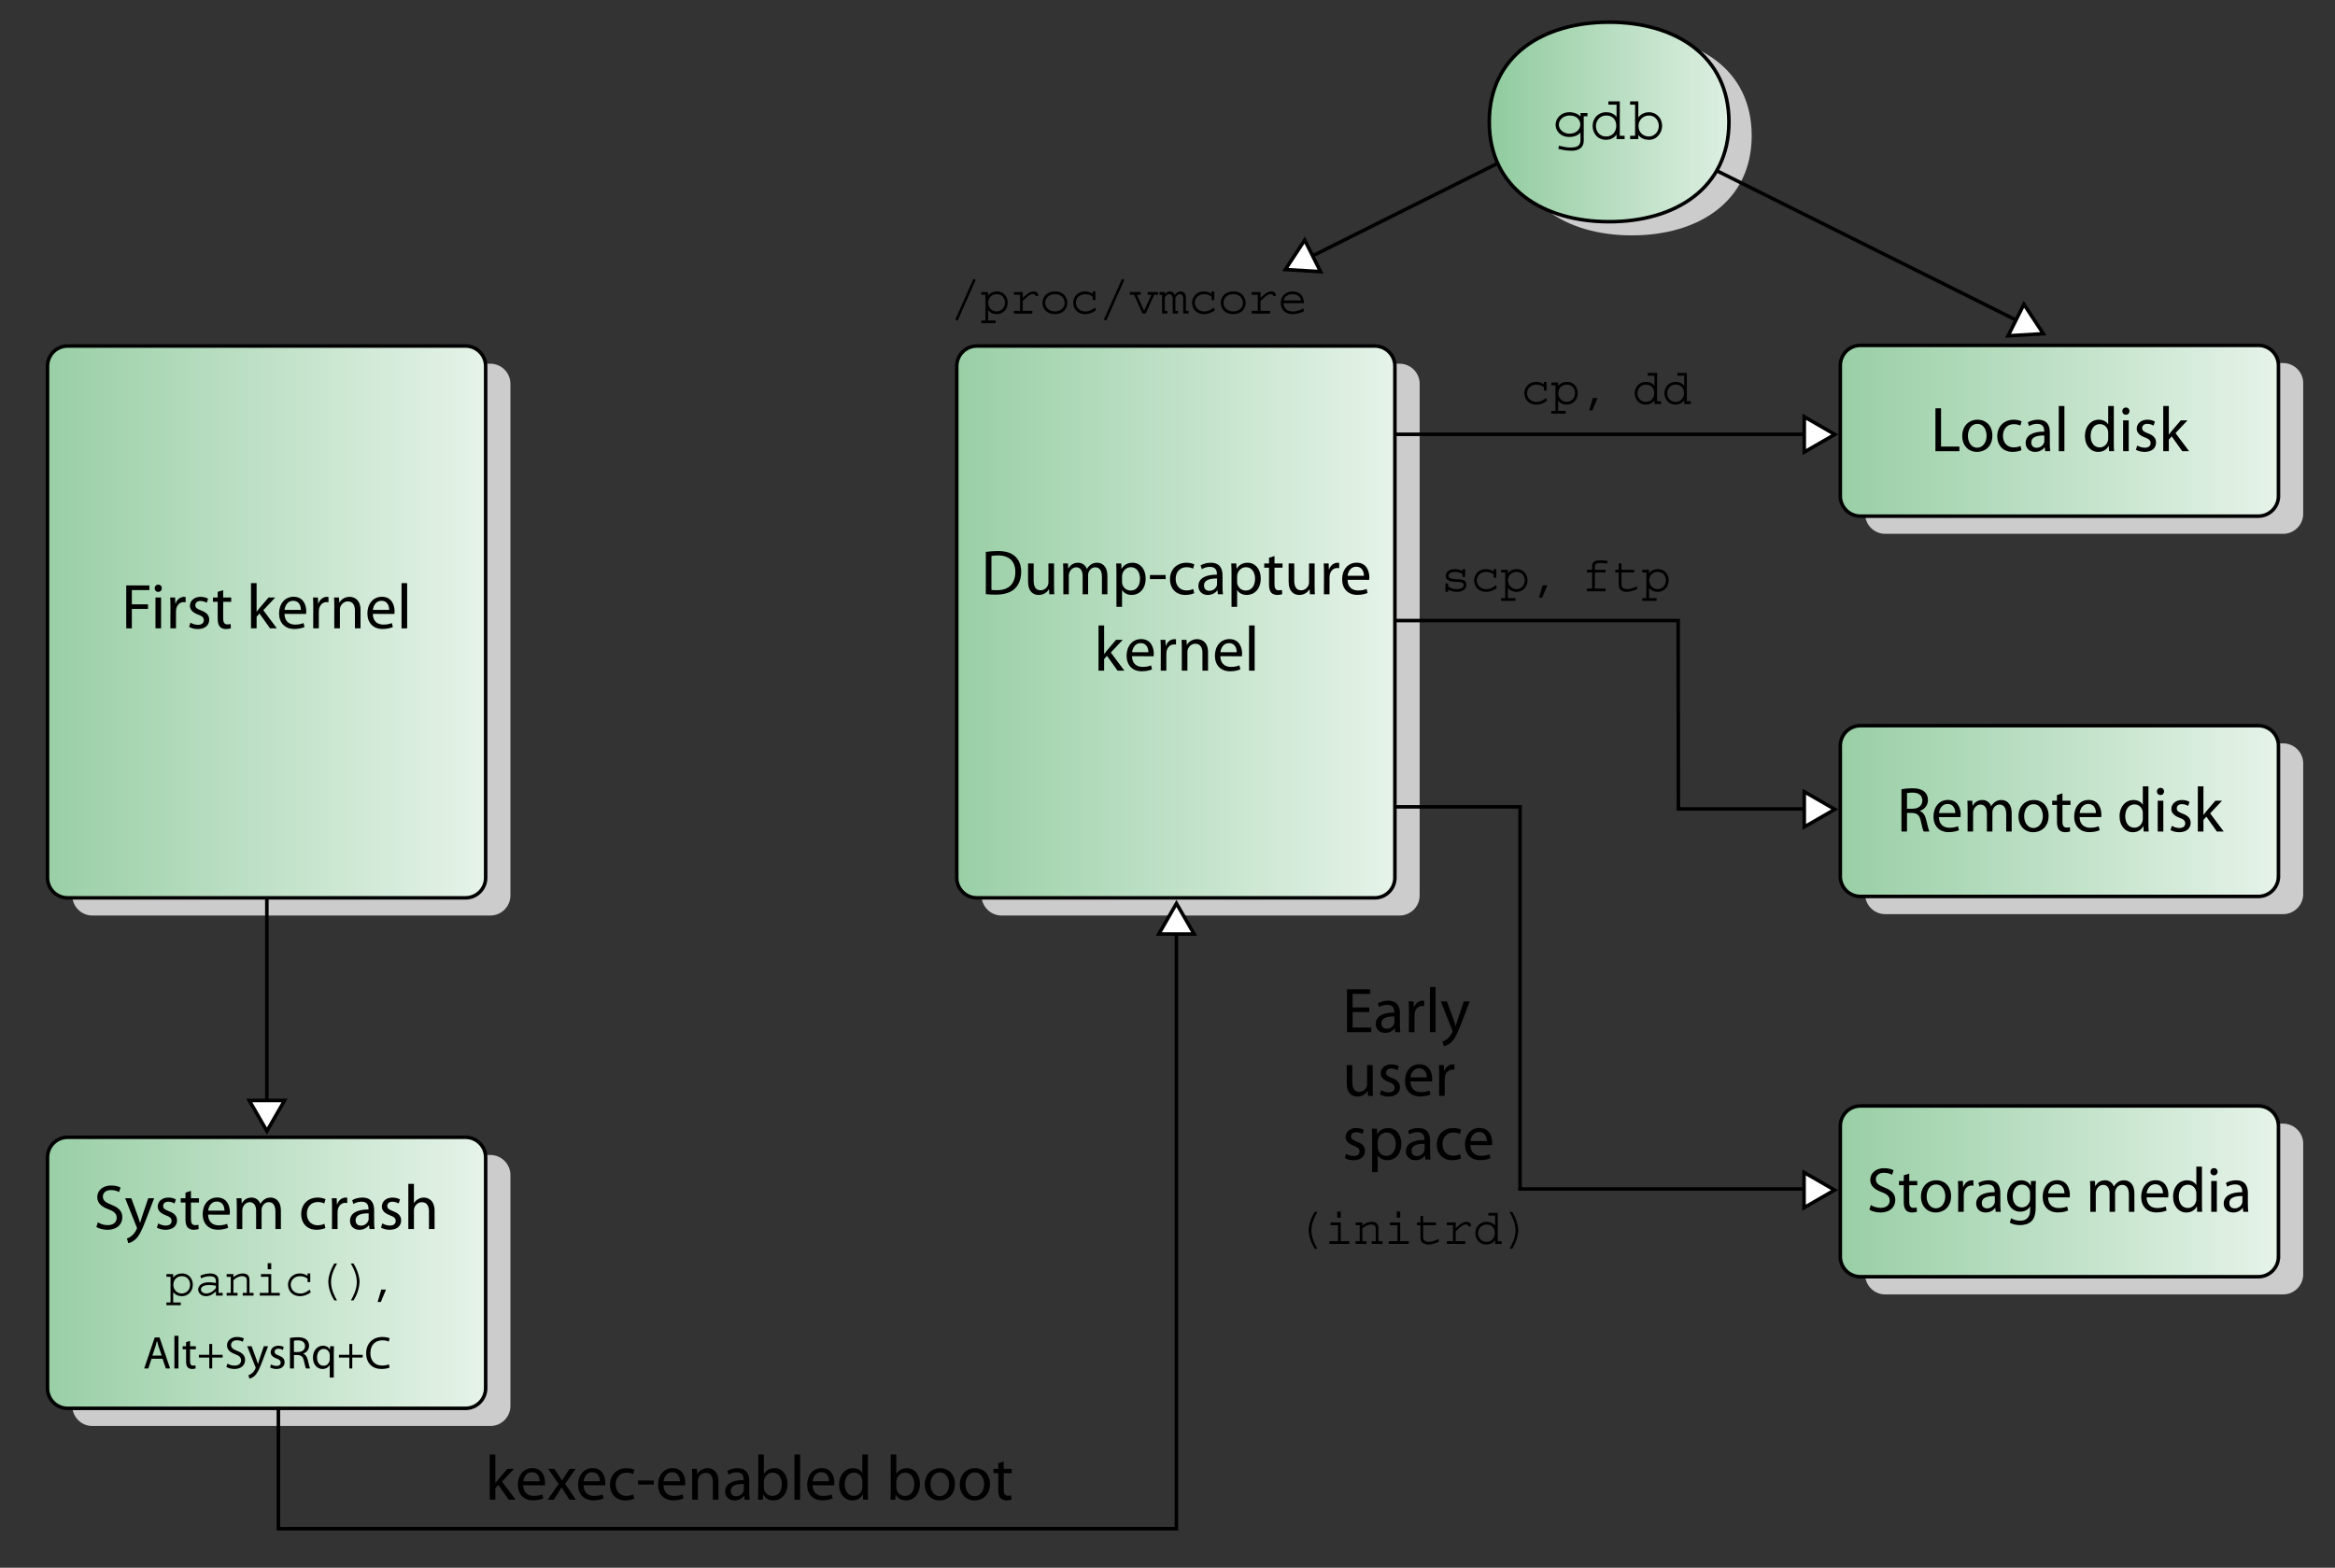 <?xml version="1.0" encoding="utf-8"?>
<!-- Generator: Adobe Illustrator 11 Build 196, SVG Export Plug-In . SVG Version: 6.0.0 Build 78)  -->
<!DOCTYPE svg PUBLIC "-//W3C//DTD SVG 1.0//EN"    "http://www.w3.org/TR/2001/REC-SVG-20010904/DTD/svg10.dtd">
<svg 
	 xmlns:x="http://ns.adobe.com/Extensibility/1.0/" xmlns:i="http://ns.adobe.com/AdobeIllustrator/10.0/" xmlns:graph="http://ns.adobe.com/Graphs/1.0/" i:viewOrigin="-122.8101 798.2681" i:rulerOrigin="0 0" i:pageBounds="0 792 612 0"
	 xmlns="http://www.w3.org/2000/svg" xmlns:xlink="http://www.w3.org/1999/xlink" xmlns:a="http://ns.adobe.com/AdobeSVGViewerExtensions/3.0/"
	 width="659.984" height="443.169" viewBox="0 0 659.984 443.169" overflow="visible" enable-background="new 0 0 659.984 443.169"
	 xml:space="preserve">
	<rect x="0" y="0" width="659.984" height="443.169" fill="#333333" stroke="none"/>
		<g id="Layer_1" i:layer="yes" i:dimmedPercent="50" i:rgbTrio="#4F008000FFFF">
			
				<rect x="0.005" y="0.005" i:knockout="Off" fill="none" stroke="#FCFCFC" stroke-width="0.01" width="659.974" height="443.16"/> 
			<g>
				<path i:knockout="Off" fill="#CCCCCC" d="M144.27,253.134c0,3.118-2.551,5.669-5.669,5.669H26.1
					c-3.118,0-5.669-2.551-5.669-5.669V108.481c0-3.118,2.551-5.669,5.669-5.669h112.501c3.118,0,5.669,2.551,5.669,5.669V253.134z"
					/>
				<linearGradient id="XMLID_8_" gradientUnits="userSpaceOnUse" x1="-197.715" y1="175.807" x2="177.79" y2="175.807">
					<stop  offset="0" style="stop-color:#169133"/>
					<stop  offset="1" style="stop-color:#FFFFFF"/>
					<a:midPointStop  offset="0" style="stop-color:#169133"/>
					<a:midPointStop  offset="0.5" style="stop-color:#169133"/>
					<a:midPointStop  offset="1" style="stop-color:#FFFFFF"/>
				</linearGradient>
				<path i:knockout="Off" fill="url(#XMLID_8_)" stroke="#000000" d="M137.27,248.134c0,3.118-2.551,5.669-5.669,5.669H19.1
					c-3.118,0-5.669-2.551-5.669-5.669V103.481c0-3.118,2.551-5.669,5.669-5.669h112.501c3.118,0,5.669,2.551,5.669,5.669V248.134z"
					/>
			</g>
			<g i:knockout="On"  a:adobe-knockout="true">
				<g i:knockout="On">
					
						<line i:knockout="Off" fill="#FFFFFF" stroke="#000000"  a:adobe-knockout="false" x1="473.888" y1="228.668" x2="511.371" y2="228.668"/>
					
						<line i:knockout="Off" fill="#FFFFFF" stroke="#000000"  a:adobe-knockout="false" x1="429.163" y1="336.102" x2="517.089" y2="336.102"/>
				</g>
				<polygon i:knockout="Off" fill="#FFFFFF" stroke="#000000"  a:adobe-knockout="false" points="509.912,341.39 518.548,336.404 
					509.912,331.418 "/>
			</g>
			<g i:knockout="On"  a:adobe-knockout="true">
				<g i:knockout="On">
					
						<line i:knockout="Off" fill="#FFFFFF" stroke="#000000"  a:adobe-knockout="false" x1="75.426" y1="253.531" x2="75.426" y2="312.544"/>
				</g>
				<polygon i:knockout="Off" fill="#FFFFFF" stroke="#000000"  a:adobe-knockout="false" points="80.427,311.085 75.441,319.721 
					70.456,311.085 "/>
			</g>
			<g i:knockout="Off">
				<path i:knockout="Off" d="M140.017,419.229h0.036c0.216-0.306,0.504-0.701,0.756-0.99l2.574-3.006h1.89l-3.366,3.582
					l3.834,5.131h-1.926l-2.988-4.194l-0.81,0.918v3.276h-1.584v-12.781h1.584V419.229z"/>
				<path i:knockout="Off" d="M147.898,419.86c0.036,2.142,1.386,3.023,2.97,3.023c1.134,0,1.836-0.198,2.412-0.432l0.288,1.115
					c-0.558,0.252-1.53,0.559-2.916,0.559c-2.664,0-4.284-1.782-4.284-4.393c0-2.646,1.566-4.716,4.104-4.716
					c2.844,0,3.582,2.502,3.582,4.104c0,0.324-0.018,0.576-0.054,0.756L147.898,419.86z M152.524,418.725
					c0.018-0.99-0.414-2.574-2.178-2.574c-1.62,0-2.304,1.477-2.43,2.574H152.524z"/>
				<path i:knockout="Off" d="M156.701,415.233l1.242,1.854c0.324,0.504,0.594,0.937,0.882,1.422h0.054
					c0.288-0.504,0.576-0.954,0.882-1.422l1.206-1.854h1.728l-2.97,4.213l3.042,4.5h-1.8l-1.278-1.963
					c-0.342-0.504-0.63-0.99-0.936-1.512h-0.036c-0.288,0.521-0.594,0.99-0.918,1.512l-1.26,1.963h-1.746l3.096-4.446l-2.952-4.267
					H156.701z"/>
				<path i:knockout="Off" d="M164.929,419.86c0.036,2.142,1.386,3.023,2.97,3.023c1.134,0,1.836-0.198,2.412-0.432l0.288,1.115
					c-0.558,0.252-1.53,0.559-2.916,0.559c-2.664,0-4.284-1.782-4.284-4.393c0-2.646,1.566-4.716,4.104-4.716
					c2.844,0,3.582,2.502,3.582,4.104c0,0.324-0.018,0.576-0.054,0.756L164.929,419.86z M169.555,418.725
					c0.018-0.99-0.414-2.574-2.178-2.574c-1.62,0-2.304,1.477-2.43,2.574H169.555z"/>
				<path i:knockout="Off" d="M179.257,423.639c-0.414,0.198-1.332,0.504-2.502,0.504c-2.628,0-4.338-1.781-4.338-4.464
					s1.836-4.644,4.68-4.644c0.936,0,1.764,0.233,2.196,0.468l-0.36,1.206c-0.378-0.198-0.972-0.414-1.836-0.414
					c-1.998,0-3.078,1.494-3.078,3.312c0,2.016,1.296,3.258,3.024,3.258c0.9,0,1.494-0.217,1.944-0.414L179.257,423.639z"/>
				<path i:knockout="Off" d="M184.783,418.509v1.151h-4.446v-1.151H184.783z"/>
				<path i:knockout="Off" d="M187.537,419.86c0.036,2.142,1.386,3.023,2.97,3.023c1.134,0,1.836-0.198,2.412-0.432l0.288,1.115
					c-0.558,0.252-1.53,0.559-2.916,0.559c-2.664,0-4.284-1.782-4.284-4.393c0-2.646,1.566-4.716,4.104-4.716
					c2.844,0,3.582,2.502,3.582,4.104c0,0.324-0.018,0.576-0.054,0.756L187.537,419.86z M192.163,418.725
					c0.018-0.99-0.414-2.574-2.178-2.574c-1.62,0-2.304,1.477-2.43,2.574H192.163z"/>
				<path i:knockout="Off" d="M195.655,417.591c0-0.918-0.018-1.638-0.072-2.358h1.404l0.09,1.422h0.036
					c0.432-0.81,1.44-1.619,2.88-1.619c1.206,0,3.078,0.72,3.078,3.707v5.203h-1.584v-5.022c0-1.404-0.522-2.593-2.016-2.593
					c-1.026,0-1.836,0.738-2.124,1.621c-0.072,0.197-0.108,0.486-0.108,0.738v5.256h-1.584V417.591z"/>
				<path i:knockout="Off" d="M211.783,421.858c0,0.756,0.036,1.493,0.126,2.088h-1.422l-0.144-1.099h-0.054
					c-0.468,0.685-1.422,1.296-2.664,1.296c-1.764,0-2.664-1.242-2.664-2.502c0-2.105,1.872-3.258,5.238-3.24v-0.18
					c0-0.72-0.198-2.034-1.98-2.016c-0.828,0-1.674,0.234-2.286,0.647l-0.36-1.062c0.72-0.45,1.782-0.756,2.88-0.756
					c2.682,0,3.33,1.817,3.33,3.563V421.858z M210.234,419.5c-1.728-0.036-3.69,0.27-3.69,1.962c0,1.044,0.684,1.512,1.476,1.512
					c1.152,0,1.89-0.72,2.142-1.458c0.054-0.161,0.072-0.342,0.072-0.504V419.5z"/>
				<path i:knockout="Off" d="M214.32,411.165h1.584v5.455h0.036c0.558-0.973,1.566-1.584,2.97-1.584c2.16,0,3.672,1.8,3.672,4.428
					c0,3.132-1.98,4.68-3.924,4.68c-1.26,0-2.25-0.486-2.916-1.638h-0.036l-0.09,1.44h-1.368c0.054-0.595,0.072-1.477,0.072-2.25
					V411.165z M215.904,420.454c0,0.197,0.018,0.396,0.054,0.576c0.306,1.098,1.242,1.854,2.376,1.854
					c1.674,0,2.646-1.35,2.646-3.348c0-1.764-0.9-3.258-2.592-3.258c-1.08,0-2.088,0.756-2.394,1.943
					c-0.054,0.198-0.09,0.414-0.09,0.666V420.454z"/>
				<path i:knockout="Off" d="M224.562,411.165h1.584v12.781h-1.584V411.165z"/>
				<path i:knockout="Off" d="M229.674,419.86c0.036,2.142,1.386,3.023,2.97,3.023c1.134,0,1.836-0.198,2.412-0.432l0.288,1.115
					c-0.558,0.252-1.53,0.559-2.916,0.559c-2.664,0-4.284-1.782-4.284-4.393c0-2.646,1.566-4.716,4.104-4.716
					c2.844,0,3.582,2.502,3.582,4.104c0,0.324-0.018,0.576-0.054,0.756L229.674,419.86z M234.3,418.725
					c0.018-0.99-0.414-2.574-2.178-2.574c-1.62,0-2.304,1.477-2.43,2.574H234.3z"/>
				<path i:knockout="Off" d="M245.316,411.165v10.531c0,0.773,0.018,1.655,0.072,2.25h-1.422l-0.072-1.513h-0.036
					c-0.486,0.972-1.53,1.71-2.952,1.71c-2.106,0-3.744-1.781-3.744-4.428c-0.018-2.916,1.8-4.68,3.906-4.68
					c1.35,0,2.25,0.629,2.628,1.313h0.036v-5.185H245.316z M243.732,418.78c0-0.217-0.018-0.469-0.072-0.685
					c-0.234-0.989-1.098-1.817-2.286-1.817c-1.638,0-2.61,1.439-2.61,3.348c0,1.781,0.882,3.24,2.574,3.24
					c1.062,0,2.034-0.721,2.322-1.891c0.054-0.216,0.072-0.432,0.072-0.684V418.78z"/>
				<path i:knockout="Off" d="M251.76,411.165h1.584v5.455h0.036c0.558-0.973,1.566-1.584,2.97-1.584c2.16,0,3.672,1.8,3.672,4.428
					c0,3.132-1.98,4.68-3.924,4.68c-1.26,0-2.25-0.486-2.916-1.638h-0.036l-0.09,1.44h-1.368c0.054-0.595,0.072-1.477,0.072-2.25
					V411.165z M253.344,420.454c0,0.197,0.018,0.396,0.054,0.576c0.306,1.098,1.242,1.854,2.376,1.854
					c1.674,0,2.646-1.35,2.646-3.348c0-1.764-0.9-3.258-2.592-3.258c-1.08,0-2.088,0.756-2.394,1.943
					c-0.054,0.198-0.09,0.414-0.09,0.666V420.454z"/>
				<path i:knockout="Off" d="M265.565,424.143c-2.34,0-4.176-1.728-4.176-4.482c0-2.916,1.926-4.625,4.32-4.625
					c2.502,0,4.194,1.817,4.194,4.464c0,3.239-2.25,4.644-4.32,4.644H265.565z M265.619,422.956c1.512,0,2.646-1.422,2.646-3.402
					c0-1.477-0.738-3.33-2.61-3.33c-1.854,0-2.664,1.729-2.664,3.385c0,1.907,1.08,3.348,2.61,3.348H265.619z"/>
				<path i:knockout="Off" d="M275.464,424.143c-2.34,0-4.176-1.728-4.176-4.482c0-2.916,1.926-4.625,4.32-4.625
					c2.502,0,4.194,1.817,4.194,4.464c0,3.239-2.25,4.644-4.32,4.644H275.464z M275.519,422.956c1.512,0,2.646-1.422,2.646-3.402
					c0-1.477-0.738-3.33-2.61-3.33c-1.854,0-2.664,1.729-2.664,3.385c0,1.907,1.08,3.348,2.61,3.348H275.519z"/>
				<path i:knockout="Off" d="M283.708,413.145v2.088h2.268v1.207h-2.268v4.697c0,1.08,0.306,1.691,1.188,1.691
					c0.432,0,0.684-0.035,0.918-0.107l0.072,1.206c-0.306,0.108-0.792,0.216-1.404,0.216c-0.738,0-1.332-0.252-1.71-0.666
					c-0.432-0.486-0.612-1.26-0.612-2.285v-4.752h-1.35v-1.207h1.35v-1.602L283.708,413.145z"/>
			</g>
			<g i:knockout="Off">
				<path i:knockout="Off" d="M387.019,286.091h-4.698v4.374h5.256v1.314h-6.84v-12.132h6.57v1.314h-4.986v3.834h4.698V286.091z"/>
				<path i:knockout="Off" d="M395.678,289.691c0,0.756,0.036,1.494,0.126,2.088h-1.422l-0.144-1.098h-0.054
					c-0.468,0.684-1.422,1.296-2.664,1.296c-1.764,0-2.664-1.242-2.664-2.502c0-2.106,1.872-3.258,5.238-3.24v-0.18
					c0-0.72-0.198-2.034-1.98-2.016c-0.828,0-1.674,0.234-2.286,0.648l-0.36-1.062c0.72-0.45,1.782-0.756,2.88-0.756
					c2.682,0,3.33,1.818,3.33,3.564V289.691z M394.129,287.333c-1.728-0.036-3.69,0.27-3.69,1.962c0,1.044,0.684,1.512,1.476,1.512
					c1.152,0,1.89-0.72,2.142-1.458c0.054-0.162,0.072-0.342,0.072-0.504V287.333z"/>
				<path i:knockout="Off" d="M398.233,285.785c0-1.026-0.018-1.908-0.072-2.718h1.386l0.072,1.71h0.054
					c0.396-1.17,1.368-1.908,2.43-1.908c0.162,0,0.288,0.018,0.432,0.054v1.476c-0.18-0.018-0.342-0.036-0.558-0.036
					c-1.116,0-1.908,0.846-2.124,2.016c-0.036,0.234-0.054,0.486-0.054,0.756v4.644h-1.584L398.233,285.785z"/>
				<path i:knockout="Off" d="M404.171,278.999h1.584v12.78h-1.584V278.999z"/>
				<path i:knockout="Off" d="M408.959,283.067l1.89,5.148c0.216,0.576,0.432,1.26,0.576,1.782h0.036
					c0.162-0.522,0.342-1.188,0.558-1.818l1.728-5.112h1.674l-2.376,6.21c-1.134,2.988-1.908,4.518-2.988,5.472
					c-0.792,0.666-1.548,0.936-1.944,1.008l-0.396-1.332c0.396-0.108,0.918-0.36,1.386-0.774c0.432-0.342,0.954-0.954,1.332-1.764
					c0.072-0.162,0.126-0.27,0.126-0.378c0-0.09-0.036-0.216-0.126-0.396l-3.204-8.046H408.959z"/>
				<path i:knockout="Off" d="M387.991,307.403c0,0.9,0.018,1.692,0.072,2.376h-1.404l-0.09-1.422h-0.036
					c-0.396,0.702-1.332,1.62-2.88,1.62c-1.368,0-3.006-0.774-3.006-3.816v-5.094h1.584v4.806c0,1.656,0.522,2.79,1.944,2.79
					c1.062,0,1.8-0.738,2.088-1.458c0.09-0.216,0.144-0.504,0.144-0.81v-5.328h1.584V307.403z"/>
				<path i:knockout="Off" d="M390.403,308.177c0.486,0.288,1.314,0.612,2.106,0.612c1.134,0,1.674-0.558,1.674-1.296
					c0-0.756-0.45-1.17-1.602-1.602c-1.584-0.576-2.322-1.422-2.322-2.466c0-1.404,1.152-2.556,3.006-2.556
					c0.882,0,1.656,0.234,2.124,0.54l-0.378,1.134c-0.342-0.198-0.972-0.504-1.782-0.504c-0.936,0-1.44,0.54-1.44,1.188
					c0,0.738,0.504,1.062,1.638,1.494c1.494,0.558,2.286,1.314,2.286,2.628c0,1.548-1.206,2.628-3.24,2.628
					c-0.954,0-1.836-0.252-2.448-0.612L390.403,308.177z"/>
				<path i:knockout="Off" d="M398.647,305.693c0.036,2.142,1.386,3.024,2.97,3.024c1.134,0,1.836-0.198,2.412-0.432l0.288,1.116
					c-0.558,0.252-1.53,0.558-2.916,0.558c-2.664,0-4.284-1.782-4.284-4.392c0-2.646,1.566-4.716,4.104-4.716
					c2.844,0,3.582,2.502,3.582,4.104c0,0.324-0.018,0.576-0.054,0.756L398.647,305.693z M403.273,304.559
					c0.018-0.99-0.414-2.574-2.178-2.574c-1.62,0-2.304,1.476-2.43,2.574H403.273z"/>
				<path i:knockout="Off" d="M406.783,303.785c0-1.026-0.018-1.908-0.072-2.718h1.386l0.072,1.71h0.054
					c0.396-1.17,1.368-1.908,2.43-1.908c0.162,0,0.288,0.018,0.432,0.054v1.476c-0.18-0.018-0.342-0.036-0.558-0.036
					c-1.116,0-1.908,0.846-2.124,2.016c-0.036,0.234-0.054,0.486-0.054,0.756v4.644h-1.584L406.783,303.785z"/>
				<path i:knockout="Off" d="M380.485,326.177c0.486,0.288,1.314,0.612,2.106,0.612c1.134,0,1.674-0.558,1.674-1.296
					c0-0.756-0.45-1.17-1.602-1.602c-1.584-0.576-2.322-1.422-2.322-2.466c0-1.404,1.152-2.556,3.006-2.556
					c0.882,0,1.656,0.234,2.124,0.54l-0.378,1.134c-0.342-0.198-0.972-0.504-1.782-0.504c-0.936,0-1.44,0.54-1.44,1.188
					c0,0.738,0.504,1.062,1.638,1.494c1.494,0.558,2.286,1.314,2.286,2.628c0,1.548-1.206,2.628-3.24,2.628
					c-0.954,0-1.836-0.252-2.448-0.612L380.485,326.177z"/>
				<path i:knockout="Off" d="M387.829,321.911c0-1.116-0.018-2.016-0.072-2.844h1.422l0.09,1.494h0.036
					c0.63-1.08,1.674-1.692,3.078-1.692c2.124,0,3.708,1.782,3.708,4.428c0,3.132-1.926,4.68-3.96,4.68
					c-1.17,0-2.16-0.504-2.682-1.368h-0.036v4.734h-1.584V321.911z M389.413,324.233c0,0.216,0.018,0.45,0.072,0.648
					c0.27,1.098,1.242,1.854,2.358,1.854c1.674,0,2.646-1.368,2.646-3.366c0-1.746-0.9-3.24-2.574-3.24
					c-1.08,0-2.106,0.756-2.412,1.944c-0.036,0.216-0.09,0.45-0.09,0.648V324.233z"/>
				<path i:knockout="Off" d="M404.209,325.691c0,0.756,0.036,1.494,0.126,2.088h-1.422l-0.144-1.098h-0.054
					c-0.468,0.684-1.422,1.296-2.664,1.296c-1.764,0-2.664-1.242-2.664-2.502c0-2.106,1.872-3.258,5.238-3.24v-0.18
					c0-0.72-0.198-2.034-1.98-2.016c-0.828,0-1.674,0.234-2.286,0.648l-0.36-1.062c0.72-0.45,1.782-0.756,2.88-0.756
					c2.682,0,3.33,1.818,3.33,3.564V325.691z M402.661,323.333c-1.728-0.036-3.69,0.27-3.69,1.962c0,1.044,0.684,1.512,1.476,1.512
					c1.152,0,1.89-0.72,2.142-1.458c0.054-0.162,0.072-0.342,0.072-0.504V323.333z"/>
				<path i:knockout="Off" d="M412.957,327.473c-0.414,0.198-1.332,0.504-2.502,0.504c-2.628,0-4.338-1.782-4.338-4.464
					s1.836-4.644,4.68-4.644c0.936,0,1.764,0.234,2.196,0.468l-0.36,1.206c-0.378-0.198-0.972-0.414-1.836-0.414
					c-1.998,0-3.078,1.494-3.078,3.312c0,2.016,1.296,3.258,3.024,3.258c0.9,0,1.494-0.216,1.944-0.414L412.957,327.473z"/>
				<path i:knockout="Off" d="M415.605,323.693c0.036,2.142,1.386,3.024,2.97,3.024c1.134,0,1.836-0.198,2.412-0.432l0.288,1.116
					c-0.558,0.252-1.53,0.558-2.916,0.558c-2.664,0-4.284-1.782-4.284-4.392c0-2.646,1.566-4.716,4.104-4.716
					c2.844,0,3.582,2.502,3.582,4.104c0,0.324-0.018,0.576-0.054,0.756L415.605,323.693z M420.231,322.559
					c0.018-0.99-0.414-2.574-2.178-2.574c-1.62,0-2.304,1.476-2.43,2.574H420.231z"/>
			</g>
			<g i:knockout="Off">
				<path i:knockout="Off" d="M270.674,90.642l-0.658-0.294l5.11-11.522l0.658,0.294L270.674,90.642z"/>
				<path i:knockout="Off" d="M281.762,88.808c-1.274,0-2.044-0.574-2.478-1.134v2.912h2.142v0.77h-4.06v-0.77h1.162v-7.252h-1.162
					v-0.77h1.918v0.98c0.504-0.658,1.344-1.162,2.548-1.162c1.078,0,2.114,0.532,2.674,1.694c0.21,0.434,0.322,0.952,0.322,1.47
					C284.828,87.436,283.47,88.808,281.762,88.808z M281.748,83.152c-1.512,0-2.422,1.148-2.422,2.422
					c0,1.47,1.092,2.464,2.394,2.464c1.148,0,2.338-0.924,2.338-2.478C284.058,84.748,283.582,83.152,281.748,83.152z"/>
				<path i:knockout="Off" d="M292.724,83.698c-0.098-0.476-0.42-0.56-0.77-0.56c-0.728,0-1.358,0.462-2.87,1.918v2.814h2.716v0.77
					h-5.236v-0.77h1.75v-4.536h-1.75v-0.77h2.52v1.624c0.91-0.77,1.792-1.806,3.122-1.806c0.434,0,0.798,0.126,1.022,0.476
					c0.154,0.238,0.21,0.49,0.252,0.77L292.724,83.698z"/>
				<path i:knockout="Off" d="M298.212,88.808c-2.184,0-3.556-1.344-3.556-3.206c0-2.002,1.568-3.22,3.542-3.22
					c2.688,0,3.486,1.988,3.486,3.22C301.684,87.436,300.34,88.808,298.212,88.808z M298.184,83.152
					c-1.736,0-2.758,1.162-2.758,2.464c0,1.134,0.882,2.422,2.772,2.422c1.596,0,2.716-1.022,2.716-2.422
					C300.914,84.86,300.438,83.152,298.184,83.152z"/>
				<path i:knockout="Off" d="M306.654,88.808c-1.764,0-3.318-1.218-3.318-3.29c0-1.274,0.966-3.136,3.388-3.136
					c0.812,0,1.484,0.238,2.128,0.672v-0.672h0.77v2.45h-0.77v-0.966c-0.602-0.504-1.344-0.7-2.142-0.7
					c-1.596,0-2.604,1.148-2.604,2.394c0,0.91,0.602,2.492,2.786,2.492c1.134,0,2.226-0.812,2.576-1.12l0.308,0.77
					C308.95,88.346,307.956,88.808,306.654,88.808z"/>
				<path i:knockout="Off" d="M312.673,90.642l-0.658-0.294l5.11-11.522l0.658,0.294L312.673,90.642z"/>
				<path i:knockout="Off" d="M326.226,83.334l-2.394,5.306h-0.896l-2.394-5.306h-1.204v-0.77h3.052v0.77h-1.036l2.03,4.55
					l2.03-4.55h-1.022v-0.77h2.94v0.77H326.226z"/>
				<path i:knockout="Off" d="M334.429,88.64v-3.99c0-0.546,0-1.064-0.462-1.386c-0.126-0.084-0.28-0.112-0.434-0.112
					c-0.77,0-1.26,0.91-1.316,1.05v3.668h0.728v0.77h-1.498v-4.27c0-0.14-0.042-1.204-0.966-1.204c-0.63,0-0.966,0.476-1.246,0.882
					v3.822h0.714v0.77h-1.484v-5.306h-0.728v-0.77h1.498v0.63c0.392-0.42,0.812-0.812,1.428-0.812c0.714,0,1.19,0.476,1.386,0.994
					c0.392-0.504,0.938-0.994,1.652-0.994c0.28,0,0.532,0.042,0.784,0.196c0.546,0.336,0.714,1.022,0.714,1.624v3.668h0.728v0.77
					H334.429z"/>
				<path i:knockout="Off" d="M340.253,88.808c-1.764,0-3.318-1.218-3.318-3.29c0-1.274,0.966-3.136,3.388-3.136
					c0.812,0,1.484,0.238,2.128,0.672v-0.672h0.77v2.45h-0.77v-0.966c-0.602-0.504-1.344-0.7-2.142-0.7
					c-1.596,0-2.604,1.148-2.604,2.394c0,0.91,0.602,2.492,2.786,2.492c1.134,0,2.226-0.812,2.576-1.12l0.308,0.77
					C342.549,88.346,341.555,88.808,340.253,88.808z"/>
				<path i:knockout="Off" d="M348.611,88.808c-2.184,0-3.556-1.344-3.556-3.206c0-2.002,1.568-3.22,3.542-3.22
					c2.688,0,3.486,1.988,3.486,3.22C352.083,87.436,350.739,88.808,348.611,88.808z M348.583,83.152
					c-1.736,0-2.758,1.162-2.758,2.464c0,1.134,0.882,2.422,2.772,2.422c1.596,0,2.716-1.022,2.716-2.422
					C351.312,84.86,350.836,83.152,348.583,83.152z"/>
				<path i:knockout="Off" d="M359.922,83.698c-0.098-0.476-0.42-0.56-0.77-0.56c-0.728,0-1.358,0.462-2.87,1.918v2.814h2.716v0.77
					h-5.236v-0.77h1.75v-4.536h-1.75v-0.77h2.52v1.624c0.91-0.77,1.792-1.806,3.122-1.806c0.434,0,0.798,0.126,1.022,0.476
					c0.154,0.238,0.21,0.49,0.252,0.77L359.922,83.698z"/>
				<path i:knockout="Off" d="M365.424,88.808c-2.45,0-3.416-1.554-3.416-3.206c0-1.932,1.484-3.22,3.346-3.22
					c2.254,0,3.192,1.554,3.192,3.318h-5.74v0.112c0,0.742,0.42,1.498,0.924,1.82c0.532,0.336,1.162,0.42,1.82,0.42
					c0.658,0,1.75-0.252,2.842-0.868l0.238,0.742C367.72,88.43,366.559,88.808,365.424,88.808z M365.354,83.166
					c-1.582,0-2.408,0.938-2.52,1.764h4.886C367.72,84.58,367.287,83.166,365.354,83.166z"/>
			</g>
			<g i:knockout="Off">
				<path i:knockout="Off" d="M434.171,114.375c-1.764,0-3.318-1.218-3.318-3.29c0-1.274,0.967-3.136,3.389-3.136
					c0.812,0,1.484,0.238,2.128,0.672v-0.672h0.771v2.45h-0.771v-0.966c-0.603-0.504-1.344-0.7-2.142-0.7
					c-1.596,0-2.604,1.148-2.604,2.394c0,0.91,0.603,2.492,2.786,2.492c1.134,0,2.227-0.812,2.576-1.12l0.308,0.77
					C436.468,113.914,435.474,114.375,434.171,114.375z"/>
				<path i:knockout="Off" d="M442.879,114.375c-1.274,0-2.044-0.574-2.478-1.134v2.912h2.142v0.77h-4.06v-0.77h1.162v-7.252h-1.162
					v-0.77h1.918v0.98c0.504-0.658,1.344-1.162,2.548-1.162c1.077,0,2.114,0.532,2.674,1.694c0.21,0.434,0.322,0.952,0.322,1.47
					C445.946,113.003,444.587,114.375,442.879,114.375z M442.866,108.72c-1.513,0-2.423,1.148-2.423,2.422
					c0,1.47,1.093,2.464,2.395,2.464c1.148,0,2.338-0.924,2.338-2.478C445.175,110.315,444.7,108.72,442.866,108.72z"/>
				<path i:knockout="Off" d="M450.089,116.014h-0.91l1.036-3.5h1.33L450.089,116.014z"/>
				<path i:knockout="Off" d="M467.631,114.208v-1.064c-0.546,0.812-1.456,1.232-2.45,1.232c-2.044,0-3.122-1.596-3.122-3.22
					c0-1.806,1.288-3.206,3.179-3.206c0.756,0,1.707,0.224,2.394,1.092V106.2h-1.904v-0.77h2.66v8.008h1.12v0.77H467.631z
					 M465.195,108.72c-1.399,0-2.365,1.148-2.365,2.436c0,1.218,0.826,2.45,2.365,2.45c1.4,0,2.366-1.022,2.366-2.506
					C467.561,110.133,467.085,108.72,465.195,108.72z"/>
				<path i:knockout="Off" d="M476.031,114.208v-1.064c-0.546,0.812-1.455,1.232-2.449,1.232c-2.045,0-3.123-1.596-3.123-3.22
					c0-1.806,1.289-3.206,3.179-3.206c0.756,0,1.708,0.224,2.394,1.092V106.2h-1.904v-0.77h2.66v8.008h1.121v0.77H476.031z
					 M473.595,108.72c-1.4,0-2.366,1.148-2.366,2.436c0,1.218,0.826,2.45,2.366,2.45c1.4,0,2.365-1.022,2.365-2.506
					C475.96,110.133,475.485,108.72,473.595,108.72z"/>
			</g>
			<g i:knockout="Off">
				<path i:knockout="Off" d="M411.811,167.308c-1.12,0-1.806-0.308-2.492-0.63v0.63h-0.77v-2.38h0.77v0.826
					c0.672,0.518,1.442,0.784,2.324,0.784c0.518,0,2.058-0.112,2.058-1.148c0-0.084-0.028-0.308-0.098-0.406
					c-0.378-0.532-1.106-0.434-1.722-0.49c-1.036-0.084-2.114-0.028-2.856-0.7c-0.266-0.238-0.364-0.616-0.364-0.966
					c0-1.204,1.008-1.946,2.548-1.946c0.784,0,1.54,0.182,2.17,0.56v-0.56h0.756v2.212h-0.756v-0.826
					c-0.588-0.378-1.358-0.616-2.128-0.616c-0.602,0-1.834,0.182-1.834,1.05c0,0.252,0.154,0.504,0.364,0.644
					c0.644,0.406,1.932,0.364,2.898,0.434c0.966,0.07,1.792,0.364,1.792,1.526C414.471,166.51,413.365,167.308,411.811,167.308z"/>
				<path i:knockout="Off" d="M419.973,167.308c-1.764,0-3.318-1.218-3.318-3.29c0-1.274,0.966-3.136,3.388-3.136
					c0.812,0,1.484,0.238,2.128,0.672v-0.672h0.77v2.45h-0.77v-0.966c-0.602-0.504-1.344-0.7-2.142-0.7
					c-1.596,0-2.604,1.148-2.604,2.394c0,0.91,0.602,2.492,2.786,2.492c1.134,0,2.226-0.812,2.576-1.12l0.308,0.77
					C422.269,166.846,421.275,167.308,419.973,167.308z"/>
				<path i:knockout="Off" d="M428.681,167.308c-1.274,0-2.044-0.574-2.478-1.134v2.912h2.142v0.77h-4.06v-0.77h1.162v-7.252h-1.162
					v-0.77h1.918v0.98c0.504-0.658,1.344-1.162,2.548-1.162c1.078,0,2.114,0.532,2.674,1.694c0.209,0.434,0.322,0.952,0.322,1.47
					C431.748,165.936,430.388,167.308,428.681,167.308z M428.667,161.652c-1.512,0-2.422,1.148-2.422,2.422
					c0,1.47,1.092,2.464,2.394,2.464c1.148,0,2.338-0.924,2.338-2.478C430.977,163.248,430.501,161.652,428.667,161.652z"/>
				<path i:knockout="Off" d="M435.89,168.946h-0.909l1.036-3.5h1.33L435.89,168.946z"/>
				<path i:knockout="Off" d="M454.203,159.314c-0.504-0.084-1.274-0.168-1.807-0.168c-1.596,0-1.609,0.546-1.609,1.19v0.728h3.023
					v0.77h-3.023v4.536h3.023v0.77h-5.291v-0.77h1.483v-4.536h-1.483v-0.77h1.483v-0.728c0-0.266,0-0.574,0.056-0.784
					c0.252-1.162,1.793-1.176,2.311-1.176c0.56,0,1.582,0.112,2.044,0.182L454.203,159.314z"/>
				<path i:knockout="Off" d="M459.789,167.308c-0.729,0-2.24-0.252-2.24-1.834v-3.64h-0.994v-0.77h0.994v-1.806h0.756v1.806h3.612
					v0.77h-3.612v3.304c0,0.434,0.112,0.938,0.518,1.148c0.379,0.196,0.742,0.252,1.121,0.252c0.951,0,2.002-0.49,2.729-0.77
					l0.084,0.756C461.875,166.902,460.824,167.308,459.789,167.308z"/>
				<path i:knockout="Off" d="M468.58,167.308c-1.273,0-2.043-0.574-2.478-1.134v2.912h2.142v0.77h-4.06v-0.77h1.162v-7.252h-1.162
					v-0.77h1.918v0.98c0.505-0.658,1.345-1.162,2.548-1.162c1.078,0,2.114,0.532,2.674,1.694c0.211,0.434,0.322,0.952,0.322,1.47
					C471.646,165.936,470.289,167.308,468.58,167.308z M468.566,161.652c-1.512,0-2.422,1.148-2.422,2.422
					c0,1.47,1.092,2.464,2.395,2.464c1.147,0,2.338-0.924,2.338-2.478C470.876,163.248,470.4,161.652,468.566,161.652z"/>
			</g>
			<g i:knockout="Off">
				<path i:knockout="Off" d="M371.974,343.296c-0.742,1.386-1.302,2.87-1.302,4.578c0,2.016,1.008,3.948,1.666,5.124h-0.742
					c-0.812-1.26-1.694-3.304-1.694-5.362c0-1.414,0.728-3.542,1.708-5.068h0.756L371.974,343.296z"/>
				<path i:knockout="Off" d="M375.726,351.64v-0.77h2.464v-4.536h-2.128v-0.77h2.898v5.306h2.422v0.77H375.726z M377.966,344.206
					v-1.722h0.994v1.722H377.966z"/>
				<path i:knockout="Off" d="M387.71,351.64v-0.77h1.148v-3.57c0-0.966-0.784-1.148-1.386-1.148c-0.854,0-1.806,0.504-2.394,1.148
					v3.57h1.162v0.77h-3.08v-0.77h1.162v-4.522h-1.162v-0.784h1.918v0.882c0.714-0.644,1.652-1.064,2.618-1.064
					c0.672,0,1.106,0.182,1.4,0.42c0.42,0.35,0.518,0.966,0.518,1.484v3.584h1.148v0.77H387.71z"/>
				<path i:knockout="Off" d="M392.526,351.64v-0.77h2.464v-4.536h-2.128v-0.77h2.898v5.306h2.422v0.77H392.526z M394.766,344.206
					v-1.722h0.994v1.722H394.766z"/>
				<path i:knockout="Off" d="M403.74,351.808c-0.728,0-2.24-0.252-2.24-1.834v-3.64h-0.994v-0.77h0.994v-1.806h0.756v1.806h3.612
					v0.77h-3.612v3.304c0,0.434,0.112,0.938,0.518,1.148c0.378,0.196,0.742,0.252,1.12,0.252c0.952,0,2.002-0.49,2.73-0.77
					l0.084,0.756C405.826,351.402,404.775,351.808,403.74,351.808z"/>
				<path i:knockout="Off" d="M415.093,346.698c-0.098-0.476-0.42-0.56-0.77-0.56c-0.728,0-1.358,0.462-2.87,1.918v2.814h2.716v0.77
					h-5.236v-0.77h1.75v-4.536h-1.75v-0.77h2.52v1.624c0.91-0.77,1.792-1.806,3.122-1.806c0.434,0,0.798,0.126,1.022,0.476
					c0.154,0.238,0.21,0.49,0.252,0.77L415.093,346.698z"/>
				<path i:knockout="Off" d="M422.583,351.64v-1.064c-0.546,0.812-1.456,1.232-2.45,1.232c-2.044,0-3.122-1.596-3.122-3.22
					c0-1.806,1.288-3.206,3.178-3.206c0.756,0,1.708,0.224,2.394,1.092v-2.842h-1.904v-0.77h2.66v8.008h1.12v0.77H422.583z
					 M420.147,346.152c-1.4,0-2.366,1.148-2.366,2.436c0,1.218,0.826,2.45,2.366,2.45c1.4,0,2.366-1.022,2.366-2.506
					C422.513,347.566,422.037,346.152,420.147,346.152z"/>
				<path i:knockout="Off" d="M427.427,352.998h-0.742c0.658-1.176,1.666-3.108,1.666-5.124c0-1.708-0.56-3.192-1.302-4.578
					l-0.392-0.728h0.756c0.98,1.526,1.708,3.654,1.708,5.068C429.121,349.694,428.239,351.738,427.427,352.998z"/>
			</g>
			<g>
				<path i:knockout="Off" fill="#CCCCCC" d="M495.114,38.336c0,18.706-15.165,28.202-33.871,28.202s-33.871-9.496-33.871-28.202
					s15.165-28.202,33.871-28.202S495.114,19.63,495.114,38.336z"/>
				<linearGradient id="XMLID_9_" gradientUnits="userSpaceOnUse" x1="314.807" y1="34.47" x2="517.81" y2="34.47">
					<stop  offset="0" style="stop-color:#169133"/>
					<stop  offset="1" style="stop-color:#FFFFFF"/>
					<a:midPointStop  offset="0" style="stop-color:#169133"/>
					<a:midPointStop  offset="0.5" style="stop-color:#169133"/>
					<a:midPointStop  offset="1" style="stop-color:#FFFFFF"/>
				</linearGradient>
				<path i:knockout="Off" fill="url(#XMLID_9_)" stroke="#000000" d="M488.681,34.47c0,18.706-15.165,28.202-33.871,28.202
					s-33.871-9.496-33.871-28.202S436.104,6.268,454.81,6.268S488.681,15.764,488.681,34.47z"/>
			</g>
			<g i:knockout="Off">
				<path i:knockout="Off" d="M447.636,32.875v6.936c0,1.853-1.326,2.805-3.451,2.805c-1.411,0-2.855-0.306-3.74-0.51l0.188-0.918
					c0.9,0.204,2.022,0.51,3.179,0.51c2.04,0,2.907-0.51,2.907-2.091v-2.125c-0.697,0.833-1.973,1.241-3.094,1.241
					c-2.687,0-3.944-1.819-3.944-3.468c0-1.615,1.36-3.536,3.961-3.536c1.36,0,2.499,0.561,3.077,1.207V31.94h1.972v0.935H447.636z
					 M443.675,32.654c-1.633,0-3.061,1.054-3.061,2.601c0,1.377,1.292,2.533,3.026,2.533c1.7,0,3.026-1.105,3.026-2.567
					C446.667,34.286,446.055,32.654,443.675,32.654z"/>
				<path i:knockout="Off" d="M456.917,39.318v-1.292c-0.662,0.986-1.768,1.496-2.975,1.496c-2.482,0-3.791-1.938-3.791-3.91
					c0-2.193,1.564-3.893,3.859-3.893c0.918,0,2.074,0.272,2.906,1.326v-3.451h-2.312v-0.935h3.229v9.724h1.36v0.935H456.917z
					 M453.959,32.654c-1.7,0-2.872,1.394-2.872,2.958c0,1.479,1.002,2.975,2.872,2.975c1.7,0,2.873-1.241,2.873-3.043
					C456.833,34.371,456.255,32.654,453.959,32.654z"/>
				<path i:knockout="Off" d="M466.132,39.522c-2.125,0-2.84-1.105-3.061-1.377v1.173h-2.328v-0.935h1.41v-8.789h-1.41v-0.935h2.328
					v4.539c0.289-0.425,1.258-1.479,3.061-1.479c1.734,0,3.654,1.36,3.654,3.91C469.787,37.482,468.359,39.522,466.132,39.522z
					 M466.03,32.654c-1.444,0-2.907,1.139-2.907,2.924c0,2.091,1.564,3.009,2.907,3.009c1.445,0,2.822-1.224,2.822-2.958
					C468.852,34.252,467.968,32.654,466.03,32.654z"/>
			</g>
			<g i:knockout="Off">
				<path i:knockout="Off" d="M35.682,165.49h6.534v1.314h-4.95v4.032h4.572v1.296h-4.572v5.49h-1.584V165.49z"/>
				<path i:knockout="Off" d="M44.702,167.309c-0.594,0-0.99-0.468-0.99-1.026c0-0.558,0.414-1.008,1.026-1.008
					s1.008,0.45,1.008,1.008c0,0.558-0.396,1.026-1.026,1.026H44.702z M43.946,177.623v-8.712h1.584v8.712H43.946z"/>
				<path i:knockout="Off" d="M48.176,171.628c0-1.026-0.018-1.908-0.072-2.718h1.386l0.072,1.71h0.054
					c0.396-1.17,1.368-1.908,2.43-1.908c0.162,0,0.288,0.018,0.432,0.054v1.476c-0.18-0.018-0.342-0.036-0.558-0.036
					c-1.116,0-1.908,0.846-2.124,2.016c-0.036,0.234-0.054,0.486-0.054,0.756v4.644h-1.584L48.176,171.628z"/>
				<path i:knockout="Off" d="M53.828,176.021c0.486,0.288,1.314,0.612,2.106,0.612c1.134,0,1.674-0.558,1.674-1.296
					c0-0.756-0.45-1.17-1.602-1.602c-1.584-0.576-2.322-1.422-2.322-2.466c0-1.404,1.152-2.556,3.006-2.556
					c0.882,0,1.656,0.234,2.124,0.54l-0.378,1.134c-0.342-0.198-0.972-0.504-1.782-0.504c-0.936,0-1.44,0.54-1.44,1.188
					c0,0.738,0.504,1.062,1.638,1.494c1.494,0.558,2.286,1.314,2.286,2.628c0,1.548-1.206,2.628-3.24,2.628
					c-0.954,0-1.836-0.252-2.448-0.612L53.828,176.021z"/>
				<path i:knockout="Off" d="M63.08,166.822v2.088h2.268v1.206H63.08v4.698c0,1.08,0.306,1.692,1.188,1.692
					c0.432,0,0.684-0.036,0.918-0.108l0.072,1.206c-0.306,0.108-0.792,0.216-1.404,0.216c-0.738,0-1.332-0.252-1.71-0.666
					c-0.432-0.486-0.612-1.26-0.612-2.286v-4.752h-1.35v-1.206h1.35v-1.602L63.08,166.822z"/>
				<path i:knockout="Off" d="M72.53,172.907h0.036c0.216-0.306,0.504-0.702,0.756-0.99l2.574-3.006h1.89l-3.366,3.582l3.834,5.13
					h-1.926l-2.988-4.194l-0.81,0.918v3.276h-1.584v-12.78h1.584V172.907z"/>
				<path i:knockout="Off" d="M80.411,173.537c0.036,2.142,1.386,3.024,2.97,3.024c1.134,0,1.836-0.198,2.412-0.432l0.288,1.116
					c-0.558,0.252-1.53,0.558-2.916,0.558c-2.664,0-4.284-1.782-4.284-4.392c0-2.646,1.566-4.716,4.104-4.716
					c2.844,0,3.582,2.502,3.582,4.104c0,0.324-0.018,0.576-0.054,0.756L80.411,173.537z M85.037,172.402
					c0.018-0.99-0.414-2.574-2.178-2.574c-1.62,0-2.304,1.476-2.43,2.574H85.037z"/>
				<path i:knockout="Off" d="M88.546,171.628c0-1.026-0.018-1.908-0.072-2.718h1.386l0.072,1.71h0.054
					c0.396-1.17,1.368-1.908,2.43-1.908c0.162,0,0.288,0.018,0.432,0.054v1.476c-0.18-0.018-0.342-0.036-0.558-0.036
					c-1.116,0-1.908,0.846-2.124,2.016c-0.036,0.234-0.054,0.486-0.054,0.756v4.644h-1.584L88.546,171.628z"/>
				<path i:knockout="Off" d="M94.485,171.269c0-0.918-0.018-1.638-0.072-2.358h1.404l0.09,1.422h0.036
					c0.432-0.81,1.44-1.62,2.88-1.62c1.206,0,3.078,0.72,3.078,3.708v5.202h-1.584v-5.022c0-1.404-0.522-2.592-2.016-2.592
					c-1.026,0-1.836,0.738-2.124,1.62c-0.072,0.198-0.108,0.486-0.108,0.738v5.256h-1.584V171.269z"/>
				<path i:knockout="Off" d="M105.375,173.537c0.036,2.142,1.386,3.024,2.97,3.024c1.134,0,1.836-0.198,2.412-0.432l0.288,1.116
					c-0.558,0.252-1.53,0.558-2.916,0.558c-2.664,0-4.284-1.782-4.284-4.392c0-2.646,1.566-4.716,4.104-4.716
					c2.844,0,3.582,2.502,3.582,4.104c0,0.324-0.018,0.576-0.054,0.756L105.375,173.537z M110,172.402
					c0.018-0.99-0.414-2.574-2.178-2.574c-1.62,0-2.304,1.476-2.43,2.574H110z"/>
				<path i:knockout="Off" d="M113.492,164.842h1.584v12.78h-1.584V164.842z"/>
			</g>
			<path i:knockout="Off" fill="#CCCCCC" d="M144.27,397.44c0,3.119-2.551,5.669-5.669,5.669H26.1c-3.118,0-5.669-2.551-5.669-5.669
				v-65.282c0-3.118,2.551-5.669,5.669-5.669h112.501c3.118,0,5.669,2.551,5.669,5.669V397.44z"/>
			<linearGradient id="XMLID_10_" gradientUnits="userSpaceOnUse" x1="-197.715" y1="359.799" x2="177.79" y2="359.799">
				<stop  offset="0" style="stop-color:#169133"/>
				<stop  offset="1" style="stop-color:#FFFFFF"/>
				<a:midPointStop  offset="0" style="stop-color:#169133"/>
				<a:midPointStop  offset="0.5" style="stop-color:#169133"/>
				<a:midPointStop  offset="1" style="stop-color:#FFFFFF"/>
			</linearGradient>
			<path i:knockout="Off" fill="url(#XMLID_10_)" stroke="#000000" d="M137.27,392.44c0,3.119-2.551,5.669-5.669,5.669H19.1
				c-3.118,0-5.669-2.551-5.669-5.669v-65.281c0-3.118,2.551-5.669,5.669-5.669h112.501c3.118,0,5.669,2.551,5.669,5.669V392.44z"/>
			<g i:knockout="Off">
				<path i:knockout="Off" d="M27.654,345.533c0.702,0.45,1.71,0.792,2.79,0.792c1.602,0,2.538-0.828,2.538-2.07
					c0-1.116-0.648-1.782-2.286-2.394c-1.98-0.72-3.204-1.764-3.204-3.456c0-1.89,1.566-3.294,3.924-3.294
					c1.224,0,2.142,0.288,2.664,0.594l-0.432,1.278c-0.378-0.234-1.188-0.576-2.286-0.576c-1.656,0-2.286,0.99-2.286,1.818
					c0,1.134,0.738,1.692,2.412,2.34c2.052,0.81,3.078,1.782,3.078,3.564c0,1.872-1.368,3.51-4.23,3.51
					c-1.17,0-2.448-0.36-3.096-0.792L27.654,345.533z"/>
				<path i:knockout="Off" d="M37.107,338.729l1.89,5.148c0.216,0.576,0.432,1.26,0.576,1.782h0.036
					c0.162-0.522,0.342-1.188,0.558-1.818l1.728-5.112h1.674l-2.376,6.21c-1.134,2.988-1.908,4.518-2.988,5.472
					c-0.792,0.666-1.548,0.936-1.944,1.008l-0.396-1.332c0.396-0.108,0.918-0.36,1.386-0.774c0.432-0.342,0.954-0.954,1.332-1.764
					c0.072-0.162,0.126-0.27,0.126-0.378c0-0.09-0.036-0.216-0.126-0.396l-3.204-8.046H37.107z"/>
				<path i:knockout="Off" d="M44.723,345.839c0.486,0.288,1.314,0.612,2.106,0.612c1.134,0,1.674-0.558,1.674-1.296
					c0-0.756-0.45-1.17-1.602-1.602c-1.584-0.576-2.322-1.422-2.322-2.466c0-1.404,1.152-2.556,3.006-2.556
					c0.882,0,1.656,0.234,2.124,0.54l-0.378,1.134c-0.342-0.198-0.972-0.504-1.782-0.504c-0.936,0-1.44,0.54-1.44,1.188
					c0,0.738,0.504,1.062,1.638,1.494c1.494,0.558,2.286,1.314,2.286,2.628c0,1.548-1.206,2.628-3.24,2.628
					c-0.954,0-1.836-0.252-2.448-0.612L44.723,345.839z"/>
				<path i:knockout="Off" d="M53.975,336.641v2.088h2.268v1.206h-2.268v4.698c0,1.08,0.306,1.692,1.188,1.692
					c0.432,0,0.684-0.036,0.918-0.108l0.072,1.206c-0.306,0.108-0.792,0.216-1.404,0.216c-0.738,0-1.332-0.252-1.71-0.666
					c-0.432-0.486-0.612-1.26-0.612-2.286v-4.752h-1.35v-1.206h1.35v-1.602L53.975,336.641z"/>
				<path i:knockout="Off" d="M58.819,343.355c0.036,2.142,1.386,3.024,2.97,3.024c1.134,0,1.836-0.198,2.412-0.432l0.288,1.116
					c-0.558,0.252-1.53,0.558-2.916,0.558c-2.664,0-4.284-1.782-4.284-4.392c0-2.646,1.566-4.716,4.104-4.716
					c2.844,0,3.582,2.502,3.582,4.104c0,0.324-0.018,0.576-0.054,0.756L58.819,343.355z M63.445,342.221
					c0.018-0.99-0.414-2.574-2.178-2.574c-1.62,0-2.304,1.476-2.43,2.574H63.445z"/>
				<path i:knockout="Off" d="M66.937,341.087c0-0.918-0.036-1.638-0.072-2.358h1.386l0.072,1.404h0.054
					c0.486-0.828,1.296-1.602,2.754-1.602c1.17,0,2.07,0.72,2.448,1.746h0.036c0.27-0.504,0.63-0.864,0.99-1.134
					c0.522-0.396,1.08-0.612,1.908-0.612c1.17,0,2.88,0.756,2.88,3.78v5.13h-1.548v-4.932c0-1.692-0.63-2.682-1.89-2.682
					c-0.918,0-1.602,0.666-1.89,1.422c-0.072,0.234-0.126,0.522-0.126,0.792v5.4h-1.548v-5.22c0-1.404-0.612-2.394-1.818-2.394
					c-0.972,0-1.71,0.792-1.962,1.584c-0.09,0.234-0.126,0.504-0.126,0.774v5.256h-1.548V341.087z"/>
				<path i:knockout="Off" d="M91.975,347.135c-0.414,0.198-1.332,0.504-2.502,0.504c-2.628,0-4.338-1.782-4.338-4.464
					s1.836-4.644,4.68-4.644c0.936,0,1.764,0.234,2.196,0.468l-0.36,1.206c-0.378-0.198-0.972-0.414-1.836-0.414
					c-1.998,0-3.078,1.494-3.078,3.312c0,2.016,1.296,3.258,3.024,3.258c0.9,0,1.494-0.216,1.944-0.414L91.975,347.135z"/>
				<path i:knockout="Off" d="M93.847,341.447c0-1.026-0.018-1.908-0.072-2.718h1.386l0.072,1.71h0.054
					c0.396-1.17,1.368-1.908,2.43-1.908c0.162,0,0.288,0.018,0.432,0.054v1.476c-0.18-0.018-0.342-0.036-0.558-0.036
					c-1.116,0-1.908,0.846-2.124,2.016c-0.036,0.234-0.054,0.486-0.054,0.756v4.644h-1.584L93.847,341.447z"/>
				<path i:knockout="Off" d="M105.748,345.353c0,0.756,0.036,1.494,0.126,2.088h-1.422l-0.144-1.098h-0.054
					c-0.468,0.684-1.422,1.296-2.664,1.296c-1.764,0-2.664-1.242-2.664-2.502c0-2.106,1.872-3.258,5.238-3.24v-0.18
					c0-0.72-0.198-2.034-1.98-2.016c-0.828,0-1.674,0.234-2.286,0.648l-0.36-1.062c0.72-0.45,1.782-0.756,2.88-0.756
					c2.682,0,3.33,1.818,3.33,3.564V345.353z M104.199,342.995c-1.728-0.036-3.69,0.27-3.69,1.962c0,1.044,0.684,1.512,1.476,1.512
					c1.152,0,1.89-0.72,2.142-1.458c0.054-0.162,0.072-0.342,0.072-0.504V342.995z"/>
				<path i:knockout="Off" d="M108.069,345.839c0.486,0.288,1.314,0.612,2.106,0.612c1.134,0,1.674-0.558,1.674-1.296
					c0-0.756-0.45-1.17-1.602-1.602c-1.584-0.576-2.322-1.422-2.322-2.466c0-1.404,1.152-2.556,3.006-2.556
					c0.882,0,1.656,0.234,2.124,0.54l-0.378,1.134c-0.342-0.198-0.972-0.504-1.782-0.504c-0.936,0-1.44,0.54-1.44,1.188
					c0,0.738,0.504,1.062,1.638,1.494c1.494,0.558,2.286,1.314,2.286,2.628c0,1.548-1.206,2.628-3.24,2.628
					c-0.954,0-1.836-0.252-2.448-0.612L108.069,345.839z"/>
				<path i:knockout="Off" d="M115.413,334.661h1.584v5.436h0.036c0.252-0.45,0.648-0.864,1.134-1.116
					c0.468-0.288,1.026-0.45,1.62-0.45c1.17,0,3.042,0.72,3.042,3.726v5.184h-1.584v-5.004c0-1.422-0.522-2.592-2.016-2.592
					c-1.026,0-1.818,0.72-2.124,1.584c-0.09,0.216-0.108,0.45-0.108,0.756v5.256h-1.584V334.661z"/>
				<path i:knockout="Off" d="M51.432,366.409c-1.274,0-2.044-0.574-2.478-1.134v2.912h2.142v0.77h-4.06v-0.77h1.162v-7.252h-1.162
					v-0.77h1.918v0.98c0.504-0.658,1.344-1.162,2.548-1.162c1.078,0,2.114,0.532,2.674,1.694c0.21,0.434,0.322,0.952,0.322,1.47
					C54.498,365.037,53.14,366.409,51.432,366.409z M51.418,360.753c-1.512,0-2.422,1.148-2.422,2.422
					c0,1.47,1.092,2.464,2.394,2.464c1.148,0,2.338-0.924,2.338-2.478C53.728,362.349,53.252,360.753,51.418,360.753z"/>
				<path i:knockout="Off" d="M61.036,366.241v-1.176c-0.77,0.742-1.736,1.344-2.8,1.344c-1.428,0-2.226-0.98-2.226-1.89
					c0-0.826,0.742-2.044,3.038-2.044c0.672,0,1.358,0.098,1.974,0.196v-0.434c0-0.462-0.098-0.952-0.462-1.176
					c-0.406-0.252-0.868-0.294-1.344-0.294c-0.952,0-1.96,0.378-2.394,0.588l-0.196-0.756c0.812-0.336,1.778-0.616,2.73-0.616
					c1.19,0,1.89,0.42,2.184,0.966c0.21,0.378,0.238,0.77,0.238,1.148v3.374h1.148v0.77H61.036z M61.022,363.441
					c-0.588-0.098-1.176-0.182-1.792-0.182c-0.658,0-1.414,0.028-1.932,0.392c-0.28,0.196-0.504,0.504-0.504,0.882
					c0,0.532,0.602,1.106,1.456,1.106c1.134,0,2.072-0.658,2.772-1.498V363.441z"/>
				<path i:knockout="Off" d="M68.61,366.241v-0.77h1.148v-3.57c0-0.966-0.784-1.148-1.386-1.148c-0.854,0-1.806,0.504-2.394,1.148
					v3.57h1.162v0.77h-3.08v-0.77h1.162v-4.522H64.06v-0.784h1.918v0.882c0.714-0.644,1.652-1.064,2.618-1.064
					c0.672,0,1.106,0.182,1.4,0.42c0.42,0.35,0.518,0.966,0.518,1.484v3.584h1.148v0.77H68.61z"/>
				<path i:knockout="Off" d="M73.426,366.241v-0.77h2.464v-4.536h-2.128v-0.77h2.898v5.306h2.422v0.77H73.426z M75.666,358.807
					v-1.722h0.994v1.722H75.666z"/>
				<path i:knockout="Off" d="M84.724,366.409c-1.764,0-3.318-1.218-3.318-3.29c0-1.274,0.966-3.136,3.388-3.136
					c0.812,0,1.484,0.238,2.128,0.672v-0.672h0.77v2.45h-0.77v-0.966c-0.602-0.504-1.344-0.7-2.142-0.7
					c-1.596,0-2.604,1.148-2.604,2.394c0,0.91,0.602,2.492,2.786,2.492c1.134,0,2.226-0.812,2.576-1.12l0.308,0.77
					C87.02,365.947,86.025,366.409,84.724,366.409z"/>
				<path i:knockout="Off" d="M94.874,357.897c-0.742,1.386-1.302,2.87-1.302,4.578c0,2.016,1.008,3.948,1.666,5.124h-0.742
					c-0.812-1.26-1.694-3.304-1.694-5.362c0-1.414,0.728-3.542,1.708-5.068h0.756L94.874,357.897z"/>
				<path i:knockout="Off" d="M99.927,367.599h-0.742c0.658-1.176,1.666-3.108,1.666-5.124c0-1.708-0.56-3.192-1.302-4.578
					l-0.392-0.728h0.756c0.98,1.526,1.708,3.654,1.708,5.068C101.621,364.295,100.739,366.339,99.927,367.599z"/>
				<path i:knockout="Off" d="M107.641,368.047h-0.91l1.036-3.5h1.33L107.641,368.047z"/>
				<path i:knockout="Off" d="M42.833,384.085l-0.91,2.756h-1.17l2.977-8.762h1.365l2.99,8.762h-1.209l-0.936-2.756H42.833z
					 M45.706,383.201l-0.871-2.522c-0.182-0.572-0.312-1.092-0.442-1.599h-0.039c-0.117,0.507-0.26,1.053-0.429,1.586l-0.858,2.535
					H45.706z"/>
				<path i:knockout="Off" d="M49.295,377.611h1.144v9.23h-1.144V377.611z"/>
				<path i:knockout="Off" d="M53.715,379.041v1.508h1.638v0.871h-1.638v3.393c0,0.78,0.221,1.222,0.858,1.222
					c0.312,0,0.494-0.026,0.663-0.078l0.052,0.871c-0.221,0.078-0.572,0.156-1.014,0.156c-0.533,0-0.962-0.182-1.235-0.481
					c-0.312-0.351-0.442-0.91-0.442-1.651v-3.432h-0.975v-0.871h0.975v-1.157L53.715,379.041z"/>
				<path i:knockout="Off" d="M59.981,379.925v3.055h2.938v0.78h-2.938v3.081h-0.832v-3.081h-2.938v-0.78h2.938v-3.055H59.981z"/>
				<path i:knockout="Off" d="M64.284,385.463c0.507,0.325,1.235,0.572,2.015,0.572c1.157,0,1.833-0.598,1.833-1.495
					c0-0.806-0.468-1.287-1.651-1.729c-1.43-0.52-2.314-1.274-2.314-2.496c0-1.365,1.131-2.379,2.834-2.379
					c0.884,0,1.547,0.208,1.924,0.429l-0.312,0.923c-0.273-0.169-0.858-0.416-1.651-0.416c-1.196,0-1.651,0.715-1.651,1.313
					c0,0.819,0.533,1.222,1.742,1.69c1.482,0.585,2.223,1.287,2.223,2.574c0,1.352-0.988,2.535-3.055,2.535
					c-0.845,0-1.768-0.26-2.236-0.572L64.284,385.463z"/>
				<path i:knockout="Off" d="M71.111,380.549l1.365,3.718c0.156,0.416,0.312,0.91,0.416,1.287h0.026
					c0.117-0.377,0.247-0.858,0.403-1.313l1.248-3.692h1.209l-1.716,4.485c-0.819,2.158-1.378,3.263-2.158,3.952
					c-0.572,0.481-1.118,0.676-1.404,0.728l-0.286-0.962c0.286-0.078,0.663-0.26,1.001-0.559c0.312-0.247,0.689-0.689,0.962-1.274
					c0.052-0.117,0.091-0.195,0.091-0.273c0-0.065-0.026-0.156-0.091-0.286l-2.314-5.811H71.111z"/>
				<path i:knockout="Off" d="M76.611,385.684c0.351,0.208,0.949,0.442,1.521,0.442c0.819,0,1.209-0.403,1.209-0.936
					c0-0.546-0.325-0.845-1.157-1.157c-1.144-0.416-1.677-1.027-1.677-1.781c0-1.014,0.832-1.846,2.171-1.846
					c0.637,0,1.196,0.169,1.534,0.39l-0.273,0.819c-0.247-0.143-0.702-0.364-1.287-0.364c-0.676,0-1.04,0.39-1.04,0.858
					c0,0.533,0.364,0.767,1.183,1.079c1.079,0.403,1.651,0.949,1.651,1.898c0,1.118-0.871,1.898-2.34,1.898
					c-0.689,0-1.326-0.182-1.768-0.442L76.611,385.684z"/>
				<path i:knockout="Off" d="M81.954,378.209c0.572-0.117,1.404-0.195,2.171-0.195c1.209,0,2.002,0.234,2.548,0.728
					c0.429,0.377,0.689,0.975,0.689,1.664c0,1.144-0.741,1.911-1.651,2.223v0.039c0.663,0.234,1.066,0.858,1.287,1.768
					c0.286,1.222,0.494,2.067,0.663,2.405h-1.17c-0.143-0.247-0.338-1.001-0.572-2.093c-0.26-1.209-0.741-1.664-1.768-1.703h-1.066
					v3.796h-1.131V378.209z M83.085,382.187h1.157c1.209,0,1.976-0.663,1.976-1.664c0-1.131-0.819-1.625-2.015-1.625
					c-0.546,0-0.923,0.052-1.118,0.104V382.187z"/>
				<path i:knockout="Off" d="M93.199,385.879h-0.026c-0.338,0.611-1.04,1.105-2.054,1.105c-1.469,0-2.665-1.261-2.665-3.185
					c0-2.353,1.521-3.393,2.847-3.393c0.975,0,1.625,0.481,1.937,1.092h0.026l0.039-0.949h1.092
					c-0.039,0.52-0.052,1.066-0.052,1.729v7.137h-1.144V385.879z M93.199,383.097c0-0.169-0.013-0.338-0.052-0.481
					c-0.182-0.702-0.78-1.3-1.638-1.3c-1.183,0-1.898,1.001-1.898,2.418c0,1.261,0.598,2.34,1.859,2.34
					c0.741,0,1.378-0.455,1.638-1.248c0.052-0.156,0.091-0.377,0.091-0.546V383.097z"/>
				<path i:knockout="Off" d="M99.569,379.925v3.055h2.938v0.78h-2.938v3.081h-0.832v-3.081h-2.938v-0.78h2.938v-3.055H99.569z"/>
				<path i:knockout="Off" d="M110.125,386.568c-0.403,0.208-1.248,0.416-2.314,0.416c-2.47,0-4.316-1.56-4.316-4.446
					c0-2.756,1.859-4.602,4.576-4.602c1.079,0,1.781,0.234,2.08,0.39l-0.286,0.923c-0.416-0.208-1.027-0.364-1.755-0.364
					c-2.054,0-3.419,1.313-3.419,3.614c0,2.158,1.235,3.523,3.354,3.523c0.702,0,1.404-0.143,1.859-0.364L110.125,386.568z"/>
			</g>
			<path i:knockout="Off" fill="#CCCCCC" d="M651,145.235c0,3.119-2.551,5.669-5.669,5.669H532.831
				c-3.118,0-5.669-2.551-5.669-5.669v-36.935c0-3.118,2.551-5.669,5.669-5.669h112.501c3.118,0,5.669,2.551,5.669,5.669V145.235z"
				/>
			<linearGradient id="XMLID_11_" gradientUnits="userSpaceOnUse" x1="309.016" y1="121.768" x2="684.52" y2="121.768">
				<stop  offset="0" style="stop-color:#169133"/>
				<stop  offset="1" style="stop-color:#FFFFFF"/>
				<a:midPointStop  offset="0" style="stop-color:#169133"/>
				<a:midPointStop  offset="0.5" style="stop-color:#169133"/>
				<a:midPointStop  offset="1" style="stop-color:#FFFFFF"/>
			</linearGradient>
			<path i:knockout="Off" fill="url(#XMLID_11_)" stroke="#000000" d="M644,140.235c0,3.119-2.551,5.669-5.669,5.669H525.831
				c-3.118,0-5.669-2.551-5.669-5.669v-36.934c0-3.118,2.551-5.669,5.669-5.669h112.501c3.118,0,5.669,2.551,5.669,5.669V140.235z"
				/>
			<g i:knockout="Off">
				<path i:knockout="Off" d="M547.048,115.419h1.584v10.818h5.184v1.314h-6.768V115.419z"/>
				<path i:knockout="Off" d="M558.802,127.75c-2.34,0-4.176-1.728-4.176-4.482c0-2.916,1.926-4.626,4.32-4.626
					c2.502,0,4.194,1.818,4.194,4.464c0,3.24-2.25,4.645-4.32,4.645H558.802z M558.857,126.561c1.512,0,2.646-1.422,2.646-3.402
					c0-1.476-0.738-3.33-2.61-3.33c-1.854,0-2.664,1.728-2.664,3.384c0,1.908,1.08,3.348,2.61,3.348H558.857z"/>
				<path i:knockout="Off" d="M571.367,127.245c-0.414,0.198-1.332,0.504-2.502,0.504c-2.629,0-4.338-1.782-4.338-4.464
					s1.836-4.644,4.68-4.644c0.936,0,1.764,0.234,2.195,0.468l-0.359,1.206c-0.378-0.198-0.973-0.414-1.836-0.414
					c-1.998,0-3.078,1.494-3.078,3.312c0,2.016,1.296,3.258,3.023,3.258c0.9,0,1.494-0.216,1.944-0.414L571.367,127.245z"/>
				<path i:knockout="Off" d="M579.376,125.463c0,0.756,0.035,1.494,0.125,2.088h-1.422l-0.144-1.098h-0.054
					c-0.469,0.684-1.422,1.296-2.664,1.296c-1.765,0-2.664-1.242-2.664-2.502c0-2.106,1.871-3.258,5.238-3.24v-0.18
					c0-0.72-0.199-2.034-1.98-2.016c-0.828,0-1.674,0.234-2.286,0.648l-0.36-1.062c0.721-0.45,1.782-0.756,2.881-0.756
					c2.682,0,3.33,1.818,3.33,3.564V125.463z M577.828,123.105c-1.729-0.036-3.689,0.27-3.689,1.962
					c0,1.044,0.684,1.512,1.476,1.512c1.151,0,1.89-0.72,2.142-1.458c0.055-0.162,0.072-0.342,0.072-0.504V123.105z"/>
				<path i:knockout="Off" d="M581.914,114.771h1.584v12.78h-1.584V114.771z"/>
				<path i:knockout="Off" d="M597.465,114.771v10.53c0,0.774,0.019,1.656,0.072,2.25h-1.422l-0.072-1.512h-0.036
					c-0.486,0.972-1.529,1.71-2.951,1.71c-2.107,0-3.744-1.782-3.744-4.428c-0.019-2.916,1.799-4.68,3.905-4.68
					c1.351,0,2.25,0.63,2.628,1.314h0.036v-5.184H597.465z M595.881,122.385c0-0.216-0.019-0.468-0.071-0.684
					c-0.234-0.99-1.099-1.818-2.287-1.818c-1.638,0-2.609,1.44-2.609,3.348c0,1.782,0.882,3.24,2.574,3.24
					c1.062,0,2.033-0.72,2.322-1.89c0.053-0.216,0.071-0.432,0.071-0.684V122.385z"/>
				<path i:knockout="Off" d="M600.849,117.237c-0.594,0-0.989-0.468-0.989-1.026c0-0.558,0.414-1.008,1.026-1.008
					c0.611,0,1.008,0.45,1.008,1.008c0,0.558-0.396,1.026-1.026,1.026H600.849z M600.093,127.551v-8.712h1.584v8.712H600.093z"/>
				<path i:knockout="Off" d="M604.089,125.949c0.486,0.288,1.314,0.612,2.105,0.612c1.135,0,1.674-0.558,1.674-1.296
					c0-0.756-0.449-1.17-1.602-1.602c-1.584-0.576-2.322-1.422-2.322-2.466c0-1.404,1.152-2.556,3.006-2.556
					c0.883,0,1.656,0.234,2.125,0.54l-0.379,1.134c-0.342-0.198-0.972-0.504-1.781-0.504c-0.937,0-1.44,0.54-1.44,1.188
					c0,0.738,0.504,1.062,1.638,1.494c1.494,0.558,2.287,1.314,2.287,2.628c0,1.548-1.207,2.628-3.24,2.628
					c-0.955,0-1.836-0.252-2.448-0.612L604.089,125.949z"/>
				<path i:knockout="Off" d="M613.017,122.835h0.036c0.216-0.306,0.504-0.702,0.756-0.99l2.574-3.006h1.89l-3.365,3.582l3.834,5.13
					h-1.926l-2.988-4.194l-0.811,0.918v3.276h-1.584v-12.78h1.584V122.835z"/>
			</g>
			<path i:knockout="Off" fill="#CCCCCC" d="M651,252.739c0,3.119-2.551,5.669-5.669,5.669H532.831
				c-3.118,0-5.669-2.551-5.669-5.669v-36.935c0-3.118,2.551-5.669,5.669-5.669h112.501c3.118,0,5.669,2.551,5.669,5.669V252.739z"
				/>
			<linearGradient id="XMLID_12_" gradientUnits="userSpaceOnUse" x1="309.016" y1="229.272" x2="684.52" y2="229.272">
				<stop  offset="0" style="stop-color:#169133"/>
				<stop  offset="1" style="stop-color:#FFFFFF"/>
				<a:midPointStop  offset="0" style="stop-color:#169133"/>
				<a:midPointStop  offset="0.5" style="stop-color:#169133"/>
				<a:midPointStop  offset="1" style="stop-color:#FFFFFF"/>
			</linearGradient>
			<path i:knockout="Off" fill="url(#XMLID_12_)" stroke="#000000" d="M644,247.739c0,3.119-2.551,5.669-5.669,5.669H525.831
				c-3.118,0-5.669-2.551-5.669-5.669v-36.934c0-3.118,2.551-5.669,5.669-5.669h112.501c3.118,0,5.669,2.551,5.669,5.669V247.739z"
				/>
			<g i:knockout="Off">
				<path i:knockout="Off" d="M537.445,223.103c0.792-0.162,1.943-0.27,3.006-0.27c1.674,0,2.771,0.324,3.527,1.008
					c0.595,0.522,0.955,1.35,0.955,2.304c0,1.584-1.026,2.646-2.287,3.078v0.054c0.919,0.324,1.477,1.188,1.783,2.448
					c0.396,1.692,0.684,2.862,0.918,3.33h-1.621c-0.197-0.342-0.467-1.386-0.791-2.898c-0.36-1.674-1.026-2.304-2.448-2.358h-1.476
					v5.256h-1.566V223.103z M539.011,228.611h1.602c1.674,0,2.736-0.918,2.736-2.304c0-1.566-1.135-2.25-2.791-2.25
					c-0.756,0-1.277,0.072-1.547,0.144V228.611z"/>
				<path i:knockout="Off" d="M548.027,230.969c0.037,2.142,1.387,3.024,2.971,3.024c1.134,0,1.836-0.198,2.412-0.432l0.288,1.116
					c-0.558,0.252-1.53,0.558-2.916,0.558c-2.664,0-4.284-1.782-4.284-4.392c0-2.646,1.566-4.716,4.104-4.716
					c2.844,0,3.582,2.502,3.582,4.104c0,0.324-0.018,0.576-0.054,0.756L548.027,230.969z M552.654,229.835
					c0.018-0.99-0.414-2.574-2.178-2.574c-1.621,0-2.305,1.476-2.431,2.574H552.654z"/>
				<path i:knockout="Off" d="M556.145,228.701c0-0.918-0.036-1.638-0.071-2.358h1.385l0.072,1.404h0.055
					c0.486-0.828,1.295-1.602,2.754-1.602c1.17,0,2.07,0.72,2.447,1.746h0.037c0.27-0.504,0.629-0.864,0.989-1.134
					c0.522-0.396,1.08-0.612,1.908-0.612c1.17,0,2.88,0.756,2.88,3.78v5.13h-1.548v-4.932c0-1.692-0.63-2.682-1.89-2.682
					c-0.918,0-1.603,0.666-1.891,1.422c-0.072,0.234-0.126,0.522-0.126,0.792v5.4h-1.548v-5.22c0-1.404-0.611-2.394-1.818-2.394
					c-0.972,0-1.709,0.792-1.962,1.584c-0.09,0.234-0.126,0.504-0.126,0.774v5.256h-1.548V228.701z"/>
				<path i:knockout="Off" d="M574.703,235.253c-2.34,0-4.176-1.728-4.176-4.482c0-2.916,1.926-4.626,4.32-4.626
					c2.502,0,4.194,1.818,4.194,4.464c0,3.24-2.25,4.645-4.32,4.645H574.703z M574.757,234.065c1.512,0,2.646-1.422,2.646-3.402
					c0-1.476-0.738-3.33-2.61-3.33c-1.854,0-2.664,1.728-2.664,3.384c0,1.908,1.08,3.348,2.61,3.348H574.757z"/>
				<path i:knockout="Off" d="M582.947,224.255v2.088h2.269v1.206h-2.269v4.698c0,1.08,0.307,1.692,1.188,1.692
					c0.432,0,0.685-0.036,0.918-0.108l0.071,1.206c-0.305,0.108-0.791,0.216-1.403,0.216c-0.738,0-1.332-0.252-1.71-0.666
					c-0.432-0.486-0.612-1.26-0.612-2.286v-4.752h-1.35v-1.206h1.35v-1.602L582.947,224.255z"/>
				<path i:knockout="Off" d="M587.792,230.969c0.036,2.142,1.386,3.024,2.97,3.024c1.135,0,1.836-0.198,2.412-0.432l0.289,1.116
					c-0.559,0.252-1.531,0.558-2.916,0.558c-2.664,0-4.285-1.782-4.285-4.392c0-2.646,1.566-4.716,4.104-4.716
					c2.844,0,3.582,2.502,3.582,4.104c0,0.324-0.019,0.576-0.054,0.756L587.792,230.969z M592.417,229.835
					c0.018-0.99-0.414-2.574-2.178-2.574c-1.62,0-2.305,1.476-2.43,2.574H592.417z"/>
				<path i:knockout="Off" d="M607.25,222.275v10.53c0,0.774,0.018,1.656,0.072,2.25H605.9l-0.072-1.512h-0.037
					c-0.485,0.972-1.529,1.71-2.951,1.71c-2.106,0-3.744-1.782-3.744-4.428c-0.018-2.916,1.8-4.68,3.906-4.68
					c1.35,0,2.25,0.63,2.628,1.314h0.036v-5.184H607.25z M605.666,229.889c0-0.216-0.019-0.468-0.072-0.684
					c-0.234-0.99-1.098-1.818-2.286-1.818c-1.638,0-2.61,1.44-2.61,3.348c0,1.782,0.883,3.24,2.574,3.24
					c1.062,0,2.034-0.72,2.322-1.89c0.054-0.216,0.072-0.432,0.072-0.684V229.889z"/>
				<path i:knockout="Off" d="M610.632,224.741c-0.594,0-0.989-0.468-0.989-1.026c0-0.558,0.414-1.008,1.026-1.008
					c0.611,0,1.008,0.45,1.008,1.008c0,0.558-0.396,1.026-1.026,1.026H610.632z M609.876,235.055v-8.712h1.584v8.712H609.876z"/>
				<path i:knockout="Off" d="M613.873,233.453c0.486,0.288,1.314,0.612,2.106,0.612c1.134,0,1.674-0.558,1.674-1.296
					c0-0.756-0.45-1.17-1.603-1.602c-1.584-0.576-2.321-1.422-2.321-2.466c0-1.404,1.151-2.556,3.006-2.556
					c0.882,0,1.656,0.234,2.124,0.54l-0.378,1.134c-0.342-0.198-0.972-0.504-1.782-0.504c-0.936,0-1.439,0.54-1.439,1.188
					c0,0.738,0.504,1.062,1.638,1.494c1.494,0.558,2.286,1.314,2.286,2.628c0,1.548-1.206,2.628-3.24,2.628
					c-0.954,0-1.836-0.252-2.447-0.612L613.873,233.453z"/>
				<path i:knockout="Off" d="M622.8,230.339h0.037c0.215-0.306,0.504-0.702,0.756-0.99l2.574-3.006h1.889l-3.365,3.582l3.834,5.13
					h-1.926l-2.988-4.194l-0.811,0.918v3.276h-1.584v-12.78h1.584V230.339z"/>
			</g>
			<path i:knockout="Off" fill="#CCCCCC" d="M651,360.239c0,3.119-2.551,5.669-5.669,5.669H532.831
				c-3.118,0-5.669-2.551-5.669-5.669v-36.935c0-3.118,2.551-5.669,5.669-5.669h112.501c3.118,0,5.669,2.551,5.669,5.669V360.239z"
				/>
			<linearGradient id="XMLID_13_" gradientUnits="userSpaceOnUse" x1="309.016" y1="336.772" x2="684.52" y2="336.772">
				<stop  offset="0" style="stop-color:#169133"/>
				<stop  offset="1" style="stop-color:#FFFFFF"/>
				<a:midPointStop  offset="0" style="stop-color:#169133"/>
				<a:midPointStop  offset="0.5" style="stop-color:#169133"/>
				<a:midPointStop  offset="1" style="stop-color:#FFFFFF"/>
			</linearGradient>
			<path i:knockout="Off" fill="url(#XMLID_13_)" stroke="#000000" d="M644,355.239c0,3.119-2.551,5.669-5.669,5.669H525.831
				c-3.118,0-5.669-2.551-5.669-5.669v-36.934c0-3.118,2.551-5.669,5.669-5.669h112.501c3.118,0,5.669,2.551,5.669,5.669V355.239z"
				/>
			<g i:knockout="Off">
				<path i:knockout="Off" d="M528.787,340.647c0.703,0.45,1.711,0.792,2.791,0.792c1.602,0,2.537-0.828,2.537-2.07
					c0-1.116-0.647-1.782-2.285-2.394c-1.98-0.72-3.205-1.764-3.205-3.456c0-1.89,1.566-3.294,3.925-3.294
					c1.224,0,2.142,0.288,2.664,0.594l-0.433,1.278c-0.377-0.234-1.188-0.576-2.285-0.576c-1.656,0-2.287,0.99-2.287,1.818
					c0,1.134,0.738,1.692,2.412,2.34c2.053,0.81,3.078,1.782,3.078,3.564c0,1.872-1.367,3.51-4.229,3.51
					c-1.17,0-2.448-0.36-3.097-0.792L528.787,340.647z"/>
				<path i:knockout="Off" d="M539.643,331.755v2.088h2.269v1.206h-2.269v4.698c0,1.08,0.306,1.692,1.188,1.692
					c0.432,0,0.684-0.036,0.918-0.108l0.071,1.206c-0.306,0.108-0.792,0.216-1.403,0.216c-0.738,0-1.332-0.252-1.711-0.666
					c-0.432-0.486-0.611-1.26-0.611-2.286v-4.752h-1.35v-1.206h1.35v-1.602L539.643,331.755z"/>
				<path i:knockout="Off" d="M547.133,342.753c-2.34,0-4.176-1.728-4.176-4.482c0-2.916,1.926-4.626,4.319-4.626
					c2.502,0,4.195,1.818,4.195,4.464c0,3.24-2.25,4.645-4.32,4.645H547.133z M547.187,341.565c1.513,0,2.646-1.422,2.646-3.402
					c0-1.476-0.738-3.33-2.609-3.33c-1.854,0-2.664,1.728-2.664,3.384c0,1.908,1.08,3.348,2.609,3.348H547.187z"/>
				<path i:knockout="Off" d="M553.488,336.561c0-1.026-0.019-1.908-0.072-2.718h1.386l0.071,1.71h0.055
					c0.396-1.17,1.368-1.908,2.43-1.908c0.162,0,0.289,0.018,0.432,0.054v1.476c-0.18-0.018-0.342-0.036-0.557-0.036
					c-1.117,0-1.908,0.846-2.125,2.016c-0.035,0.234-0.054,0.486-0.054,0.756v4.644h-1.584L553.488,336.561z"/>
				<path i:knockout="Off" d="M565.388,340.467c0,0.756,0.035,1.494,0.125,2.088h-1.422l-0.144-1.098h-0.054
					c-0.469,0.684-1.422,1.296-2.664,1.296c-1.765,0-2.664-1.242-2.664-2.502c0-2.106,1.871-3.258,5.238-3.24v-0.18
					c0-0.72-0.199-2.034-1.98-2.016c-0.828,0-1.674,0.234-2.286,0.648l-0.36-1.062c0.721-0.45,1.782-0.756,2.881-0.756
					c2.682,0,3.33,1.818,3.33,3.564V340.467z M563.839,338.109c-1.729-0.036-3.689,0.27-3.689,1.962
					c0,1.044,0.684,1.512,1.476,1.512c1.151,0,1.89-0.72,2.142-1.458c0.055-0.162,0.072-0.342,0.072-0.504V338.109z"/>
				<path i:knockout="Off" d="M575.377,341.277c0,2.016-0.414,3.222-1.242,3.996c-0.864,0.774-2.088,1.044-3.187,1.044
					c-1.043,0-2.195-0.252-2.897-0.72l0.396-1.224c0.576,0.378,1.477,0.702,2.557,0.702c1.62,0,2.809-0.846,2.809-3.06v-0.954
					h-0.037c-0.467,0.81-1.422,1.458-2.771,1.458c-2.16,0-3.708-1.836-3.708-4.266c0-2.952,1.926-4.608,3.942-4.608
					c1.512,0,2.322,0.774,2.718,1.494h0.036l0.054-1.296h1.403c-0.053,0.612-0.071,1.314-0.071,2.376V341.277z M573.793,337.263
					c0-0.252-0.019-0.486-0.091-0.702c-0.287-0.936-1.043-1.692-2.213-1.692c-1.512,0-2.592,1.278-2.592,3.312
					c0,1.692,0.881,3.132,2.573,3.132c0.99,0,1.872-0.612,2.196-1.638c0.09-0.252,0.126-0.558,0.126-0.846V337.263z"/>
				<path i:knockout="Off" d="M578.887,338.469c0.036,2.142,1.386,3.024,2.97,3.024c1.135,0,1.836-0.198,2.412-0.432l0.289,1.116
					c-0.559,0.252-1.531,0.558-2.916,0.558c-2.664,0-4.285-1.782-4.285-4.392c0-2.646,1.566-4.716,4.104-4.716
					c2.844,0,3.582,2.502,3.582,4.104c0,0.324-0.019,0.576-0.054,0.756L578.887,338.469z M583.513,337.335
					c0.018-0.99-0.414-2.574-2.178-2.574c-1.62,0-2.305,1.476-2.43,2.574H583.513z"/>
				<path i:knockout="Off" d="M590.821,336.201c0-0.918-0.036-1.638-0.071-2.358h1.385l0.072,1.404h0.055
					c0.486-0.828,1.295-1.602,2.754-1.602c1.17,0,2.07,0.72,2.447,1.746h0.037c0.27-0.504,0.629-0.864,0.989-1.134
					c0.522-0.396,1.08-0.612,1.908-0.612c1.17,0,2.88,0.756,2.88,3.78v5.13h-1.548v-4.932c0-1.692-0.63-2.682-1.89-2.682
					c-0.918,0-1.603,0.666-1.891,1.422c-0.072,0.234-0.126,0.522-0.126,0.792v5.4h-1.548v-5.22c0-1.404-0.611-2.394-1.818-2.394
					c-0.972,0-1.709,0.792-1.962,1.584c-0.09,0.234-0.126,0.504-0.126,0.774v5.256h-1.548V336.201z"/>
				<path i:knockout="Off" d="M606.733,338.469c0.036,2.142,1.386,3.024,2.97,3.024c1.135,0,1.836-0.198,2.412-0.432l0.289,1.116
					c-0.559,0.252-1.531,0.558-2.916,0.558c-2.664,0-4.285-1.782-4.285-4.392c0-2.646,1.566-4.716,4.104-4.716
					c2.844,0,3.582,2.502,3.582,4.104c0,0.324-0.019,0.576-0.054,0.756L606.733,338.469z M611.359,337.335
					c0.018-0.99-0.414-2.574-2.178-2.574c-1.62,0-2.305,1.476-2.43,2.574H611.359z"/>
				<path i:knockout="Off" d="M622.375,329.775v10.53c0,0.774,0.019,1.656,0.072,2.25h-1.422l-0.072-1.512h-0.035
					c-0.486,0.972-1.53,1.71-2.952,1.71c-2.106,0-3.744-1.782-3.744-4.428c-0.019-2.916,1.8-4.68,3.905-4.68
					c1.351,0,2.25,0.63,2.629,1.314h0.035v-5.184H622.375z M620.791,337.389c0-0.216-0.018-0.468-0.071-0.684
					c-0.233-0.99-1.099-1.818-2.286-1.818c-1.639,0-2.609,1.44-2.609,3.348c0,1.782,0.881,3.24,2.573,3.24
					c1.062,0,2.034-0.72,2.322-1.89c0.054-0.216,0.071-0.432,0.071-0.684V337.389z"/>
				<path i:knockout="Off" d="M625.759,332.241c-0.594,0-0.99-0.468-0.99-1.026c0-0.558,0.414-1.008,1.025-1.008
					c0.613,0,1.008,0.45,1.008,1.008c0,0.558-0.395,1.026-1.025,1.026H625.759z M625.003,342.555v-8.712h1.584v8.712H625.003z"/>
				<path i:knockout="Off" d="M635.353,340.467c0,0.756,0.036,1.494,0.126,2.088h-1.422l-0.144-1.098h-0.055
					c-0.468,0.684-1.422,1.296-2.664,1.296c-1.764,0-2.664-1.242-2.664-2.502c0-2.106,1.872-3.258,5.238-3.24v-0.18
					c0-0.72-0.198-2.034-1.98-2.016c-0.828,0-1.674,0.234-2.285,0.648l-0.36-1.062c0.72-0.45,1.782-0.756,2.88-0.756
					c2.682,0,3.33,1.818,3.33,3.564V340.467z M633.804,338.109c-1.727-0.036-3.689,0.27-3.689,1.962
					c0,1.044,0.684,1.512,1.477,1.512c1.151,0,1.89-0.72,2.142-1.458c0.054-0.162,0.071-0.342,0.071-0.504V338.109z"/>
			</g>
			<path i:knockout="Off" fill="#CCCCCC" d="M401.264,253.134c0,3.118-2.551,5.669-5.67,5.669h-112.5
				c-3.119,0-5.67-2.551-5.67-5.669V108.481c0-3.118,2.551-5.669,5.67-5.669h112.5c3.119,0,5.67,2.551,5.67,5.669V253.134z"/>
			<linearGradient id="XMLID_14_" gradientUnits="userSpaceOnUse" x1="59.277" y1="175.807" x2="434.784" y2="175.807">
				<stop  offset="0" style="stop-color:#169133"/>
				<stop  offset="1" style="stop-color:#FFFFFF"/>
				<a:midPointStop  offset="0" style="stop-color:#169133"/>
				<a:midPointStop  offset="0.5" style="stop-color:#169133"/>
				<a:midPointStop  offset="1" style="stop-color:#FFFFFF"/>
			</linearGradient>
			<path i:knockout="Off" fill="url(#XMLID_14_)" stroke="#000000" d="M394.264,248.134c0,3.118-2.551,5.669-5.67,5.669h-112.5
				c-3.119,0-5.67-2.551-5.67-5.669V103.481c0-3.118,2.551-5.669,5.67-5.669h112.5c3.119,0,5.67,2.551,5.67,5.669V248.134z"/>
			<g i:knockout="Off">
				<path i:knockout="Off" d="M278.644,156.015c0.972-0.144,2.106-0.252,3.348-0.252c2.25,0,3.852,0.504,4.914,1.494
					c1.098,0.99,1.728,2.412,1.728,4.374c0,1.98-0.63,3.6-1.746,4.716c-1.152,1.134-3.024,1.746-5.382,1.746
					c-1.134,0-2.052-0.036-2.862-0.144V156.015z M280.228,166.761c0.396,0.072,0.972,0.072,1.584,0.072
					c3.348,0.018,5.166-1.872,5.166-5.148c0.018-2.898-1.602-4.68-4.914-4.68c-0.81,0-1.422,0.072-1.836,0.162V166.761z"/>
				<path i:knockout="Off" d="M297.92,165.609c0,0.9,0.018,1.692,0.072,2.376h-1.404l-0.09-1.422h-0.036
					c-0.396,0.702-1.332,1.62-2.88,1.62c-1.368,0-3.006-0.774-3.006-3.816v-5.094h1.584v4.806c0,1.656,0.522,2.79,1.944,2.79
					c1.062,0,1.8-0.738,2.088-1.458c0.09-0.216,0.144-0.504,0.144-0.81v-5.328h1.584V165.609z"/>
				<path i:knockout="Off" d="M300.548,161.631c0-0.918-0.036-1.638-0.072-2.358h1.386l0.072,1.404h0.054
					c0.486-0.828,1.296-1.602,2.754-1.602c1.17,0,2.07,0.72,2.448,1.746h0.036c0.27-0.504,0.63-0.864,0.99-1.134
					c0.522-0.396,1.08-0.612,1.908-0.612c1.17,0,2.88,0.756,2.88,3.78v5.13h-1.548v-4.932c0-1.692-0.63-2.682-1.89-2.682
					c-0.918,0-1.602,0.666-1.89,1.422c-0.072,0.234-0.126,0.522-0.126,0.792v5.4h-1.548v-5.22c0-1.404-0.612-2.394-1.818-2.394
					c-0.972,0-1.71,0.792-1.962,1.584c-0.09,0.234-0.126,0.504-0.126,0.774v5.256h-1.548V161.631z"/>
				<path i:knockout="Off" d="M315.56,162.117c0-1.116-0.018-2.016-0.072-2.844h1.422l0.09,1.494h0.036
					c0.63-1.08,1.674-1.692,3.078-1.692c2.124,0,3.708,1.782,3.708,4.428c0,3.132-1.926,4.68-3.96,4.68
					c-1.17,0-2.16-0.504-2.682-1.368h-0.036v4.734h-1.584V162.117z M317.144,164.439c0,0.216,0.018,0.45,0.072,0.648
					c0.27,1.098,1.242,1.854,2.358,1.854c1.674,0,2.646-1.368,2.646-3.366c0-1.746-0.9-3.24-2.574-3.24
					c-1.08,0-2.106,0.756-2.412,1.944c-0.036,0.216-0.09,0.45-0.09,0.648V164.439z"/>
				<path i:knockout="Off" d="M329.474,162.549v1.152h-4.446v-1.152H329.474z"/>
				<path i:knockout="Off" d="M337.538,167.679c-0.414,0.198-1.332,0.504-2.502,0.504c-2.628,0-4.338-1.782-4.338-4.464
					s1.836-4.644,4.68-4.644c0.936,0,1.764,0.234,2.196,0.468l-0.36,1.206c-0.378-0.198-0.972-0.414-1.836-0.414
					c-1.998,0-3.078,1.494-3.078,3.312c0,2.016,1.296,3.258,3.024,3.258c0.9,0,1.494-0.216,1.944-0.414L337.538,167.679z"/>
				<path i:knockout="Off" d="M345.547,165.897c0,0.756,0.036,1.494,0.126,2.088h-1.422l-0.144-1.098h-0.054
					c-0.468,0.684-1.422,1.296-2.664,1.296c-1.764,0-2.664-1.242-2.664-2.502c0-2.106,1.872-3.258,5.238-3.24v-0.18
					c0-0.72-0.198-2.034-1.98-2.016c-0.828,0-1.674,0.234-2.286,0.648l-0.36-1.062c0.72-0.45,1.782-0.756,2.88-0.756
					c2.682,0,3.33,1.818,3.33,3.564V165.897z M343.999,163.539c-1.728-0.036-3.69,0.27-3.69,1.962c0,1.044,0.684,1.512,1.476,1.512
					c1.152,0,1.89-0.72,2.142-1.458c0.054-0.162,0.072-0.342,0.072-0.504V163.539z"/>
				<path i:knockout="Off" d="M348.085,162.117c0-1.116-0.018-2.016-0.072-2.844h1.422l0.09,1.494h0.036
					c0.63-1.08,1.674-1.692,3.078-1.692c2.124,0,3.708,1.782,3.708,4.428c0,3.132-1.926,4.68-3.96,4.68
					c-1.17,0-2.16-0.504-2.682-1.368h-0.036v4.734h-1.584V162.117z M349.669,164.439c0,0.216,0.018,0.45,0.072,0.648
					c0.27,1.098,1.242,1.854,2.358,1.854c1.674,0,2.646-1.368,2.646-3.366c0-1.746-0.9-3.24-2.574-3.24
					c-1.08,0-2.106,0.756-2.412,1.944c-0.036,0.216-0.09,0.45-0.09,0.648V164.439z"/>
				<path i:knockout="Off" d="M360.235,157.185v2.088h2.268v1.206h-2.268v4.698c0,1.08,0.306,1.692,1.188,1.692
					c0.432,0,0.684-0.036,0.918-0.108l0.072,1.206c-0.306,0.108-0.792,0.216-1.404,0.216c-0.738,0-1.332-0.252-1.71-0.666
					c-0.432-0.486-0.612-1.26-0.612-2.286v-4.752h-1.35v-1.206h1.35v-1.602L360.235,157.185z"/>
				<path i:knockout="Off" d="M371.575,165.609c0,0.9,0.018,1.692,0.072,2.376h-1.404l-0.09-1.422h-0.036
					c-0.396,0.702-1.332,1.62-2.88,1.62c-1.368,0-3.006-0.774-3.006-3.816v-5.094h1.584v4.806c0,1.656,0.522,2.79,1.944,2.79
					c1.062,0,1.8-0.738,2.088-1.458c0.09-0.216,0.144-0.504,0.144-0.81v-5.328h1.584V165.609z"/>
				<path i:knockout="Off" d="M374.221,161.991c0-1.026-0.018-1.908-0.072-2.718h1.386l0.072,1.71h0.054
					c0.396-1.17,1.368-1.908,2.43-1.908c0.162,0,0.288,0.018,0.432,0.054v1.476c-0.18-0.018-0.342-0.036-0.558-0.036
					c-1.116,0-1.908,0.846-2.124,2.016c-0.036,0.234-0.054,0.486-0.054,0.756v4.644h-1.584L374.221,161.991z"/>
				<path i:knockout="Off" d="M380.883,163.899c0.036,2.142,1.386,3.024,2.97,3.024c1.134,0,1.836-0.198,2.412-0.432l0.288,1.116
					c-0.558,0.252-1.53,0.558-2.916,0.558c-2.664,0-4.284-1.782-4.284-4.392c0-2.646,1.566-4.716,4.104-4.716
					c2.844,0,3.582,2.502,3.582,4.104c0,0.324-0.018,0.576-0.054,0.756L380.883,163.899z M385.509,162.765
					c0.018-0.99-0.414-2.574-2.178-2.574c-1.62,0-2.304,1.476-2.43,2.574H385.509z"/>
				<path i:knockout="Off" d="M312.079,184.869h0.036c0.216-0.306,0.504-0.702,0.756-0.99l2.574-3.006h1.89l-3.366,3.582l3.834,5.13
					h-1.926l-2.988-4.194l-0.81,0.918v3.276h-1.584v-12.78h1.584V184.869z"/>
				<path i:knockout="Off" d="M319.96,185.499c0.036,2.142,1.386,3.024,2.97,3.024c1.134,0,1.836-0.198,2.412-0.432l0.288,1.116
					c-0.558,0.252-1.53,0.558-2.916,0.558c-2.664,0-4.284-1.782-4.284-4.392c0-2.646,1.566-4.716,4.104-4.716
					c2.844,0,3.582,2.502,3.582,4.104c0,0.324-0.018,0.576-0.054,0.756L319.96,185.499z M324.586,184.365
					c0.018-0.99-0.414-2.574-2.178-2.574c-1.62,0-2.304,1.476-2.43,2.574H324.586z"/>
				<path i:knockout="Off" d="M328.096,183.591c0-1.026-0.018-1.908-0.072-2.718h1.386l0.072,1.71h0.054
					c0.396-1.17,1.368-1.908,2.43-1.908c0.162,0,0.288,0.018,0.432,0.054v1.476c-0.18-0.018-0.342-0.036-0.558-0.036
					c-1.116,0-1.908,0.846-2.124,2.016c-0.036,0.234-0.054,0.486-0.054,0.756v4.644h-1.584L328.096,183.591z"/>
				<path i:knockout="Off" d="M334.034,183.231c0-0.918-0.018-1.638-0.072-2.358h1.404l0.09,1.422h0.036
					c0.432-0.81,1.44-1.62,2.88-1.62c1.206,0,3.078,0.72,3.078,3.708v5.202h-1.584v-5.022c0-1.404-0.522-2.592-2.016-2.592
					c-1.026,0-1.836,0.738-2.124,1.62c-0.072,0.198-0.108,0.486-0.108,0.738v5.256h-1.584V183.231z"/>
				<path i:knockout="Off" d="M344.924,185.499c0.036,2.142,1.386,3.024,2.97,3.024c1.134,0,1.836-0.198,2.412-0.432l0.288,1.116
					c-0.558,0.252-1.53,0.558-2.916,0.558c-2.664,0-4.284-1.782-4.284-4.392c0-2.646,1.566-4.716,4.104-4.716
					c2.844,0,3.582,2.502,3.582,4.104c0,0.324-0.018,0.576-0.054,0.756L344.924,185.499z M349.55,184.365
					c0.018-0.99-0.414-2.574-2.178-2.574c-1.62,0-2.304,1.476-2.43,2.574H349.55z"/>
				<path i:knockout="Off" d="M353.042,176.805h1.584v12.78h-1.584V176.805z"/>
			</g>
			<g i:knockout="On"  a:adobe-knockout="true">
				<polygon i:knockout="Off" fill="#FFFFFF" stroke="#000000"  a:adobe-knockout="false" points="337.51,264.029 332.524,255.392 
					327.539,264.029 "/>
			</g>
			<polyline i:knockout="Off" fill="none" stroke="#000000" points="332.508,264.272 332.508,432.138 78.68,432.138 78.68,397.775 
				"/>
			<line i:knockout="Off" fill="none" stroke="#000000" x1="394.664" y1="122.772" x2="511.339" y2="122.772"/>
			<polyline i:knockout="Off" fill="none" stroke="#000000" points="394.664,175.426 474.326,175.426 474.395,228.744 "/>
			<polyline i:knockout="Off" fill="none" stroke="#000000" points="394.664,228.08 429.643,228.08 429.643,336.572 "/>
			<g i:knockout="On"  a:adobe-knockout="true">
				<polygon i:knockout="Off" fill="#FFFFFF" stroke="#000000"  a:adobe-knockout="false" points="509.974,127.791 518.611,122.805 
					509.974,117.819 "/>
			</g>
			<g i:knockout="On"  a:adobe-knockout="true">
				<polygon i:knockout="Off" fill="#FFFFFF" stroke="#000000"  a:adobe-knockout="false" points="509.974,233.771 518.611,228.785 
					509.974,223.799 "/>
			</g>
			<g i:knockout="On"  a:adobe-knockout="true">
				<g i:knockout="On">
					
						<line i:knockout="Off" fill="#FFFFFF" stroke="#000000"  a:adobe-knockout="false" x1="485.31" y1="48.299" x2="571.13" y2="91.11"/>
				</g>
				<polygon i:knockout="Off" fill="#FFFFFF" stroke="#000000"  a:adobe-knockout="false" points="567.585,94.928 577.541,94.339 
					572.053,86.012 "/>
			</g>
			<g i:knockout="On"  a:adobe-knockout="true">
				<g i:knockout="On">
					
						<line i:knockout="Off" fill="#FFFFFF" stroke="#000000"  a:adobe-knockout="false" x1="423.31" y1="46.174" x2="369.704" y2="72.968"/>
				</g>
				<polygon i:knockout="Off" fill="#FFFFFF" stroke="#000000"  a:adobe-knockout="false" points="373.249,76.786 363.293,76.197 
					368.781,67.87 "/>
			</g>
		</g>
	</svg>
